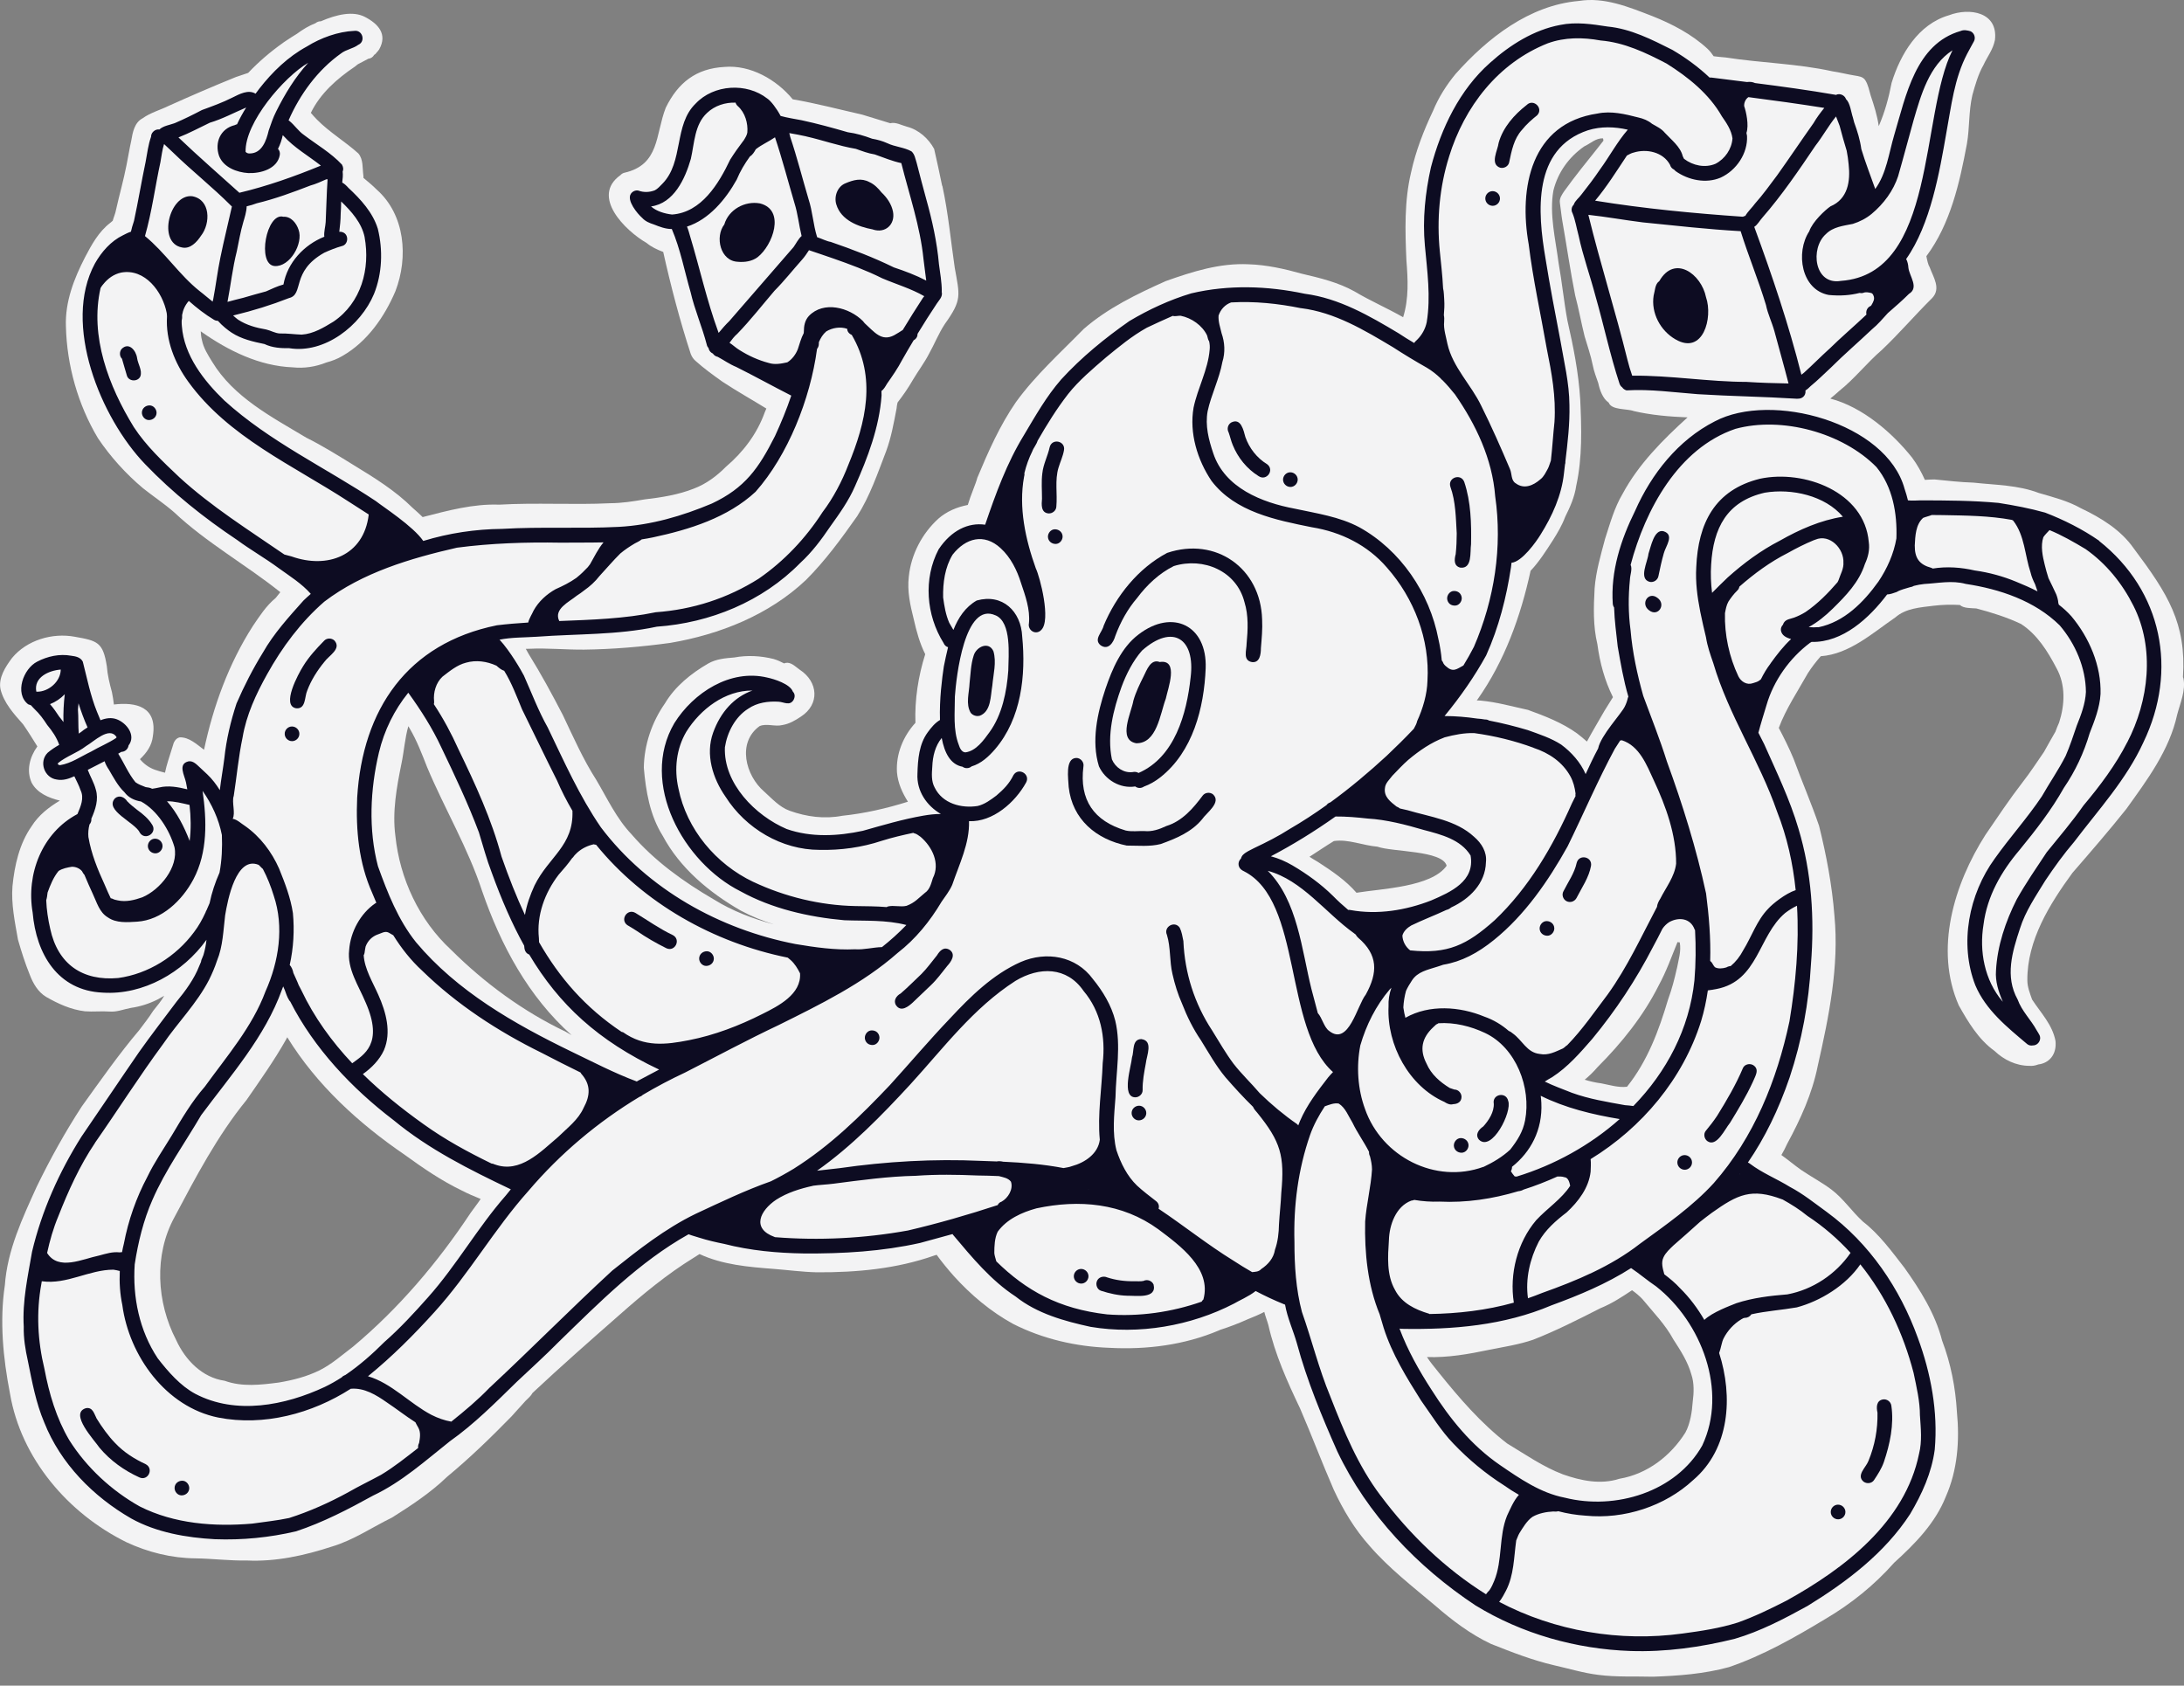 <svg width="206" height="159" viewBox="0 0 206 159" fill="none" xmlns="http://www.w3.org/2000/svg">
<rect x="0" y="0" width="206" height="159" fill="#808080" stroke="none"/>
<g clip-path="url(#clip0_6121_21416)">
<path d="M44.373 114.427C44.684 113.977 45.037 113.552 45.338 113.092C44.733 112.847 44.128 112.594 43.547 112.29C41.645 111.374 39.896 110.178 38.191 108.94C33.849 105.973 29.866 102.343 27.096 97.841C27.052 97.918 27.01 97.99 26.979 98.059C25.862 100.037 24.541 101.897 23.248 103.764C20.51 107.121 18.477 111.004 16.458 114.807C14.501 118.375 14.774 122.856 16.614 126.396C17.474 128.284 19.072 129.94 21.191 130.241C22.837 130.839 24.597 130.628 26.298 130.407C27.636 130.182 28.925 129.854 30.149 129.252C31.325 128.657 32.262 127.81 33.299 127.026C37.604 123.426 41.282 119.091 44.373 114.43V114.427ZM53.376 97.33C53.556 97.433 53.733 97.541 53.912 97.638C49.846 94.014 47.243 89.174 45.48 84.064C44.142 79.974 41.946 76.319 40.29 72.371C39.809 71.147 39.312 69.836 38.644 68.716C38.603 68.644 38.561 68.571 38.516 68.498C38.184 69.646 38.112 70.877 37.863 72.042C37.413 74.265 36.992 76.568 37.292 78.833C37.707 82.885 39.547 86.819 42.544 89.589C45.711 92.735 49.335 95.397 53.373 97.326L53.376 97.33ZM136.451 81.657C136.057 80.202 131.327 80.371 129.924 79.863C128.558 79.752 127.175 79.133 125.816 79.331C125.038 79.804 124.281 80.323 123.514 80.814C123.776 80.993 124.056 81.149 124.33 81.315C125.623 82.155 126.936 83.037 127.946 84.209C130.311 83.818 135.02 83.683 136.451 81.661V81.657ZM159.184 39.37C157.476 39.3 155.775 39.162 154.105 38.775C153.458 38.529 152.013 38.706 151.737 37.98C151.17 37.596 150.896 36.801 150.751 36.133C150.561 35.577 150.343 35.031 150.233 34.45C150.046 33.523 149.735 32.628 149.465 31.725C149.143 30.442 148.915 29.142 148.573 27.86C148.113 25.547 147.774 23.168 147.366 20.862C147.266 20.288 147.218 19.704 147.131 19.126C147.069 18.715 147.332 18.342 147.553 18.017C148.559 16.623 149.641 15.285 150.713 13.944C150.893 13.726 151.069 13.498 151.239 13.27C151.235 13.194 151.221 13.121 151.194 13.048C150.516 13.024 150.018 13.539 149.434 13.805C147.992 14.805 146.938 16.267 146.519 17.979C146.122 20.209 146.73 22.608 147.007 24.793C147.335 26.622 147.508 28.434 147.843 30.238C148.404 32.69 148.895 35.162 149.05 37.679C149.175 40.407 149.261 43.149 148.67 45.838C148.521 46.869 148.096 47.823 147.633 48.75C147.335 49.545 146.913 50.267 146.457 50.983C145.824 51.962 145.178 52.985 144.369 53.839C143.435 58.133 141.921 62.344 139.376 65.957C139.349 65.995 139.321 66.03 139.29 66.064C139.418 66.075 139.535 66.082 139.636 66.082C141.16 66.216 142.63 66.638 144.12 66.96C145.724 67.544 147.353 68.17 148.749 69.176C149.071 69.418 149.379 69.681 149.683 69.947C150.208 68.969 150.786 68.014 151.335 67.05C151.605 66.621 151.871 66.192 152.138 65.76C151.349 64.177 150.903 62.514 150.668 60.761C150.253 59.029 150.312 57.251 150.409 55.485C150.533 53.898 150.983 52.37 151.391 50.838C151.861 49.386 152.269 47.882 153.057 46.565C154.558 43.774 156.86 41.468 159.18 39.366L159.184 39.37ZM158.171 91.345C158.316 90.539 158.596 89.713 158.437 88.887C158.364 88.887 158.295 88.88 158.226 88.863C157.666 90.232 157.175 91.632 156.459 92.939C155.025 95.808 152.954 98.388 150.699 100.642C150.322 101.081 149.911 101.482 149.468 101.849C149.98 101.994 150.499 102.122 151.031 102.187C151.837 102.34 152.632 102.602 153.462 102.509C155.394 100.099 156.47 97.198 157.338 94.273C157.69 93.319 157.95 92.33 158.167 91.338L158.171 91.345ZM159.661 132.219C159.775 131.389 159.806 130.445 159.536 129.657C159.205 128.45 158.513 127.385 157.842 126.351C157.078 124.93 155.927 123.772 154.91 122.531C154.617 122.223 154.288 121.947 153.935 121.701C152.985 122.337 152.024 122.963 150.959 123.395C148.877 124.453 146.772 125.525 144.604 126.372C143.252 126.835 141.831 127.046 140.434 127.326C138.512 127.731 136.558 128.07 134.595 128.004C134.916 128.509 135.317 128.969 135.687 129.439C137.627 131.859 139.687 134.248 142.149 136.15C143.864 137.18 145.534 138.356 147.415 139.068C149.137 139.673 150.969 140.057 152.753 139.483C155.384 139.04 157.593 137.322 158.976 135.116C159.44 134.245 159.595 133.149 159.661 132.222V132.219ZM205.942 63.976C206.184 65.124 205.638 66.32 205.354 67.42C204.621 70.773 202.516 73.581 200.552 76.316C198.916 78.369 197.198 80.35 195.476 82.335C193.319 85.291 191.196 88.693 191.224 92.472C191.224 93.098 191.469 93.7 191.673 94.284C192.506 95.553 193.589 96.656 193.879 98.187C194.014 99.504 193.243 100.289 192.261 100.403C191.974 100.514 191.673 100.562 191.431 100.535C190.159 100.535 189.011 99.968 188.122 99.124C186.622 98.049 185.647 96.417 184.755 94.83C182.435 89.537 184.312 83.389 187.275 78.743C188.42 77.069 189.547 75.375 190.788 73.771C191.504 72.855 192.133 71.876 192.793 70.925C193.153 70.289 193.502 69.643 193.872 69.017C193.979 68.73 194.086 68.44 194.218 68.163C194.761 66.486 194.851 64.605 193.972 63.022C193.146 61.442 192.154 59.844 190.629 58.856C189.277 58.216 187.86 57.773 186.418 57.393C185.948 57.355 185.197 57.393 184.866 57.065C184.036 57.016 183.203 57.037 182.38 57.137C181.132 57.293 179.762 57.372 178.777 58.233C176.623 59.71 174.441 61.701 171.741 61.898C171.295 62.406 170.884 62.932 170.514 63.513C169.57 65.197 168.453 66.856 167.779 68.661C168.28 69.615 168.761 70.576 169.176 71.576C169.95 73.695 170.856 75.773 171.582 77.909C172.27 80.668 172.81 83.545 173.027 86.366C173.484 91.148 172.505 95.898 171.454 100.538C170.936 103.138 169.836 105.558 168.578 107.875C168.412 108.245 168.225 108.601 168.024 108.95C168.668 109.407 169.276 109.925 169.902 110.364C170.839 110.997 171.835 111.526 172.744 112.204C173.878 113.061 174.677 114.278 175.721 115.232C177.273 116.429 178.445 118.06 179.628 119.578C181.125 121.687 182.532 123.914 183.182 126.445C184.005 128.616 184.447 130.877 184.582 133.194C184.845 135.901 184.637 138.663 183.534 141.17C182.535 143.68 180.627 145.623 178.659 147.404C176.803 149.506 174.618 151.266 172.204 152.69C169.297 154.446 166.292 156.154 163.084 157.25C160.757 157.89 158.319 158.073 155.917 158.156C154.198 158.108 152.473 158.205 150.762 157.983C149.341 157.81 147.968 157.385 146.575 157.074C144.531 156.597 142.574 155.833 140.628 155.058C138.699 154.149 136.96 152.832 135.359 151.438C133.236 149.647 131.002 147.922 129.18 145.813C127.777 144.25 126.681 142.418 125.802 140.516C124.682 137.948 123.725 135.396 122.629 132.858C121.418 130.32 120.26 127.748 119.638 124.996C119.524 124.578 119.354 124.17 119.251 123.748C118.767 123.997 118.213 124.232 117.664 124.45C116.824 124.827 115.963 125.159 115.084 125.439C115.043 125.456 115.005 125.477 114.967 125.494C111.713 126.87 108.145 127.323 104.633 127.133C101.5 127.019 98.354 126.3 95.55 124.872C93.448 123.72 91.584 122.147 89.98 120.377C89.406 119.727 88.853 119.06 88.345 118.358C88.272 118.382 88.2 118.403 88.127 118.427C84.569 119.682 80.79 120.031 77.039 120.01C75.677 119.979 74.325 119.793 72.97 119.689C70.598 119.506 68.167 119.305 65.982 118.289C65.799 118.403 65.619 118.517 65.436 118.634C62.936 120.173 60.665 122.05 58.469 123.993C55.696 126.427 52.923 128.865 50.234 131.385C50.088 131.665 49.794 131.918 49.577 132.129C49.117 132.613 48.695 133.128 48.235 133.615C46.299 135.597 44.318 137.522 42.181 139.289C40.629 140.79 38.803 141.993 36.981 143.141C35.1 144.06 33.344 145.27 31.322 145.875C28.728 146.726 26.004 147.324 23.273 147.193C21.655 147.224 20.05 147.016 18.439 146.992C16.195 146.975 13.958 146.418 11.929 145.471C6.425 142.76 1.978 137.571 0.941 131.441C0.291 128.101 -0.048 124.598 0.457 121.238C0.692 117.915 2.117 114.904 3.472 111.917C4.734 109.32 6.141 106.786 7.714 104.366C9.474 101.921 11.196 99.453 13.139 97.16C13.599 96.552 14.045 95.978 14.449 95.345C14.823 94.882 15.196 94.436 15.49 93.928C15.269 94.056 15.047 94.18 14.819 94.298C14.045 94.681 13.208 94.948 12.351 95.069C11.676 95.19 11.023 95.477 10.325 95.414C9.533 95.359 8.769 95.452 8.005 95.39C6.691 95.235 5.481 94.681 4.347 94.028C3.579 93.565 3.112 92.749 2.805 91.936C2.366 90.858 2.016 89.748 1.695 88.627C1.404 86.971 1.045 85.281 1.176 83.597C1.37 81.633 1.826 79.59 2.971 77.951C3.641 76.886 4.599 76.146 5.647 75.517C4.592 75.264 3.517 74.808 2.991 73.84C2.466 72.692 2.794 71.413 3.524 70.407C3.088 69.701 2.649 68.996 2.175 68.315C1.311 67.344 0.371 66.313 0.049 65.017C-0.172 63.941 0.519 62.887 1.138 62.061C2.528 60.377 4.941 59.665 7.054 60.062C9.194 60.439 9.72 60.571 10.076 62.839C10.141 63.672 10.335 64.477 10.556 65.279C10.643 65.667 10.691 66.061 10.743 66.452C12.817 66.206 14.861 66.649 14.422 69.425C14.328 70.324 13.827 71.015 13.201 71.61C13.564 72.046 14.024 72.395 14.588 72.599C14.899 72.703 15.231 72.813 15.563 72.886C15.601 72.699 15.642 72.512 15.694 72.326C15.874 71.662 16.102 71.012 16.299 70.352C16.378 69.999 16.569 69.636 16.953 69.549C17.848 69.532 18.532 70.192 19.245 70.722C20.113 66.621 21.578 62.596 23.84 59.066C24.479 58.119 25.108 57.141 25.997 56.408C26.142 56.231 26.288 56.045 26.44 55.858C23.179 53.248 19.48 51.194 16.424 48.321C15.49 47.505 14.453 46.82 13.485 46.049C11.867 44.687 10.415 43.083 9.236 41.327C7.348 38.16 6.304 34.457 6.217 30.774C6.134 28.461 6.978 26.294 8.018 24.271C8.641 23.078 9.305 21.861 10.39 21.028C10.466 20.966 10.546 20.897 10.632 20.824C10.726 20.478 10.892 20.115 10.937 19.818C11.258 18.38 11.659 16.986 11.939 15.544C12.095 14.791 12.209 14.03 12.378 13.28C12.513 12.488 12.676 11.562 13.457 11.154C14.173 10.635 15.141 10.365 15.895 9.992C18.007 9.041 20.116 8.132 22.249 7.267C22.533 7.181 22.955 7.019 23.407 6.877C24.396 5.833 25.503 4.882 26.685 4.049C26.695 4.038 26.702 4.031 26.716 4.021C26.796 3.966 26.882 3.91 26.969 3.852C26.982 3.845 26.993 3.834 27.007 3.827C27.335 3.606 27.667 3.395 28.002 3.191C28.552 2.783 29.133 2.431 29.769 2.182C29.911 2.061 30.087 2.002 30.26 2.009C31.747 1.362 33.299 1.01 34.423 1.597C35.681 2.251 36.57 3.226 35.764 4.661C35.685 4.778 35.598 4.882 35.502 4.979C35.502 4.979 35.502 4.979 35.502 4.982C35.46 5.044 35.408 5.1 35.343 5.148C35.329 5.155 35.311 5.162 35.297 5.165C35.19 5.373 34.98 5.521 34.737 5.542C34.416 5.725 34.074 5.884 33.749 6.064C33.652 6.137 33.559 6.213 33.462 6.292C31.785 7.423 30.212 8.809 29.32 10.645C29.496 10.863 29.693 11.067 29.887 11.271C31.076 12.481 32.552 13.346 33.8 14.473C34.281 15.043 34.177 15.838 34.271 16.53C34.285 16.613 34.288 16.696 34.278 16.775C34.699 17.135 35.135 17.481 35.526 17.878C38.212 20.25 38.53 24.268 37.296 27.469C36.259 29.9 34.634 32.233 32.31 33.568C31.826 33.858 31.308 34.052 30.775 34.194C29.776 34.595 28.687 34.764 27.619 34.65C24.465 34.529 21.534 33.077 18.999 31.297C18.979 31.279 18.958 31.262 18.934 31.248C18.951 31.532 18.975 31.812 19.044 32.064C19.189 32.818 19.611 33.475 20.009 34.121C22.035 37.475 25.627 39.328 28.887 41.282C30.423 42.046 31.93 42.989 33.365 43.875C35.322 45.067 37.282 46.281 38.921 47.906C39.246 48.183 39.557 48.476 39.865 48.774C42.24 48.162 44.633 47.508 47.091 47.602C50.597 47.398 54.061 47.636 57.56 47.467C58.649 47.46 59.724 47.294 60.796 47.107C62.376 46.921 63.97 46.675 65.45 46.087C66.615 45.645 67.607 44.901 68.478 44.023C70.103 42.64 71.407 40.919 72.129 38.903C72.178 38.782 72.23 38.657 72.285 38.536C70.909 37.689 69.498 36.898 68.15 36.009C67.275 35.387 66.4 34.757 65.602 34.038C65.398 33.865 65.256 33.644 65.156 33.395C64.122 30.228 63.282 27.013 62.556 23.763C61.989 23.552 61.45 23.299 60.99 22.919C58.977 21.758 55.703 18.535 58.518 16.523C58.518 16.523 58.518 16.523 58.521 16.523C58.614 16.416 58.735 16.336 58.881 16.298C62.238 15.541 61.802 12.716 62.794 10.165C63.953 7.793 65.661 6.455 68.34 6.313C70.774 6.102 73.236 7.499 74.771 9.366C76.98 9.746 79.148 10.32 81.333 10.815C82.194 11.088 83.086 11.34 83.968 11.624C84.486 11.489 85.046 11.821 85.548 11.952C86.651 12.236 87.574 13.059 88.11 14.044C88.362 15.181 88.628 16.329 88.856 17.481C88.874 17.515 88.888 17.55 88.898 17.588C89.441 20.108 89.679 22.695 90.053 25.25C90.519 27.891 90.761 28.271 89.116 30.567C88.528 31.462 88.137 32.462 87.615 33.395C87.193 34.215 86.568 35.044 86.115 35.815C85.683 36.569 85.188 37.285 84.659 37.969C84.614 38.173 84.576 38.364 84.569 38.519C84.306 39.881 84.064 41.268 83.58 42.568C82.771 44.67 82.059 46.782 80.853 48.684C79.373 50.786 77.841 52.888 76.019 54.707C72.541 57.998 67.898 59.844 63.227 60.64C60.533 61.01 57.826 61.241 55.105 61.276C53.373 61.293 51.637 61.113 49.909 61.196C49.805 61.196 49.698 61.196 49.594 61.203C49.691 61.366 49.781 61.528 49.864 61.684C51.029 63.561 52.083 65.501 53.096 67.461C54.078 69.529 55.001 71.627 56.239 73.557C57.287 75.327 58.144 77.194 59.562 78.691C61.73 81.204 64.482 83.186 67.331 84.842C69.087 85.934 71.016 86.667 73.001 87.193C71.929 86.854 70.885 86.436 69.872 85.893C66.898 84.185 64.136 81.889 62.501 78.822C61.301 76.91 60.917 74.632 60.727 72.419C60.755 70.258 61.484 68.111 62.722 66.344C63.679 64.733 65.197 63.516 66.795 62.59C67.545 62.157 68.416 62.085 69.263 62.016C70.484 61.788 71.777 61.857 72.977 62.161C73.322 62.265 73.647 62.41 73.958 62.576C74.052 62.534 74.159 62.51 74.283 62.514C74.74 62.552 75.079 62.925 75.438 63.174C77.181 64.311 77.34 66.434 75.542 67.596C75.006 67.956 74.449 68.281 73.806 68.388C73.094 68.571 72.32 68.204 71.645 68.491C69.505 70.034 70.318 73.152 72.071 74.659C72.817 75.327 73.519 76.132 74.484 76.475C76.092 77.049 77.755 77.27 79.442 76.948C81.537 76.731 83.622 76.253 85.638 75.621C85.105 74.774 84.69 73.868 84.604 72.844C84.5 71.116 85.192 69.442 86.346 68.18C86.267 66.009 86.613 63.779 87.269 61.708C86.751 60.671 86.44 59.537 86.187 58.406C85.852 57.089 85.558 55.747 85.721 54.385C85.935 52.3 86.969 50.323 88.511 48.922C89.309 48.224 90.27 47.83 91.284 47.629C91.564 46.682 92.041 45.634 92.186 45.06C93.216 42.595 94.302 40.134 95.83 37.924C97.669 35.383 100.027 33.271 102.209 31.037C104.474 29.063 107.229 27.735 109.954 26.515C112.474 25.619 115.06 24.797 117.767 24.928C119.448 24.976 121.19 25.367 122.794 25.82C124.509 26.218 126.238 26.636 127.787 27.504C129.274 28.392 130.857 29.07 132.347 29.924C132.897 28.154 132.797 26.342 132.655 24.541C132.534 21.782 132.451 18.943 133.101 16.239C133.54 14.238 134.29 12.301 135.169 10.455C135.687 9.197 136.424 8.032 137.291 6.98C140.303 3.589 144.251 0.494 148.915 0.09C151.315 -0.304 153.638 0.667 155.823 1.507C157.714 2.258 159.564 3.219 161.065 4.609C161.286 4.816 161.466 5.055 161.635 5.304C162.015 5.345 162.396 5.4 162.773 5.421C166.116 5.943 169.522 5.995 172.83 6.725C173.542 6.828 174.237 7.015 174.95 7.126C175.309 7.188 175.714 7.226 175.932 7.558C176.212 7.99 176.308 8.54 176.45 9.017C176.768 9.964 177.069 10.905 177.207 11.9C177.774 10.597 178.155 9.214 178.421 7.814C179.261 5.089 180.938 2.285 183.821 1.442C185.785 0.688 188.485 1.144 188.167 3.775C187.988 4.678 187.452 5.335 187.085 6.133C186.591 6.991 186.283 8.09 186.038 8.975C185.678 10.517 185.789 12.059 185.522 13.581C184.831 17.259 183.974 21.114 181.699 24.167C181.782 24.572 181.858 24.969 182.017 25.218C182.359 26.169 183.102 27.203 182.248 28.112C180.63 29.706 179.154 31.445 177.501 33.008C176.07 34.242 174.932 35.722 173.46 36.891C173.193 37.136 172.917 37.368 172.637 37.596C175.683 38.388 178.507 40.843 180.361 43.176C180.845 43.83 181.232 44.535 181.56 45.264C181.923 45.237 182.252 45.227 182.463 45.223C183.69 45.344 184.917 45.486 186.152 45.524C188.216 45.752 190.325 45.745 192.289 46.495C193.654 46.893 195.037 47.239 196.285 47.944C198.163 48.836 200.033 49.977 201.247 51.709C204.476 56.014 206.236 58.797 205.9 63.869C205.918 63.9 205.932 63.938 205.942 63.976Z" fill="#F3F3F4"/>
<path d="M92.396 67.52C93.502 67.119 93.423 65.639 93.599 64.664C93.689 63.596 94.011 62.472 93.7 61.421C93.25 60.446 92.075 61.02 91.839 61.836C91.566 62.673 91.552 63.565 91.452 64.432C91.418 65.345 91.065 66.403 91.559 67.233C91.749 67.475 92.092 67.596 92.393 67.516L92.396 67.52Z" fill="#0D0C22"/>
<path d="M103.809 60.864C104.528 61.369 105.019 60.615 105.199 59.983C105.68 58.683 106.35 57.459 107.256 56.404C108.176 55.177 109.334 54.078 110.717 53.393C113.507 52.532 116.64 53.853 117.383 56.802C117.774 58.057 117.704 59.416 117.583 60.712C117.583 61.331 117.2 62.292 118.085 62.451C118.828 62.545 118.932 61.705 118.932 61.144C119.004 60.242 119.094 59.336 119.046 58.43C118.915 53.593 114.676 50.606 110.088 52.152C107.363 53.597 105.272 56.197 104.1 59.018C103.951 59.665 103.131 60.308 103.809 60.864Z" fill="#0D0C22"/>
<path d="M107.08 74.182C107.325 74.373 107.647 74.366 107.896 74.196C108.456 73.992 108.981 73.688 109.448 73.318C112.511 70.905 113.573 66.773 113.722 63.032C113.87 58.987 110.593 57.39 107.394 59.844C105.77 61.068 104.912 63.087 104.272 64.968C103.501 67.267 102.921 69.909 103.654 72.281C104.241 73.57 105.666 74.41 107.08 74.182ZM105.79 64.778C106.229 63.592 106.866 62.33 107.716 61.366C110.606 58.807 112.767 60.218 112.301 63.907C111.931 67.312 110.817 71.416 107.391 72.91C107.229 72.81 107.025 72.779 106.838 72.827C105.991 72.934 105.202 72.395 104.877 71.624C104.404 69.328 105.009 66.942 105.79 64.778Z" fill="#0D0C22"/>
<path d="M107.152 70.106C109.13 70.161 109.424 67.323 109.963 65.898C110.153 64.958 111.232 62.164 109.389 62.444C108.525 62.116 108.165 63.215 107.861 63.81C107.491 64.55 107.128 65.293 106.903 66.088C106.717 67.202 105.403 69.767 107.149 70.103L107.152 70.106Z" fill="#0D0C22"/>
<path d="M106.305 79.759C107.356 79.759 108.449 79.877 109.479 79.614C110.914 79.099 112.376 78.494 113.376 77.287C113.801 76.658 115.246 75.69 114.409 74.922C114.119 74.698 113.659 74.742 113.438 75.047C112.549 76.243 111.505 77.457 110.015 77.913C109.355 78.224 108.673 78.466 107.93 78.39C107.346 78.373 106.751 78.466 106.177 78.338C103.18 77.446 101.793 75.462 102.191 72.308C102.274 71.894 101.931 71.489 101.513 71.493C100.434 71.527 100.777 73.494 100.801 74.234C101.136 77.29 103.404 79.182 106.309 79.766L106.305 79.759Z" fill="#0D0C22"/>
<path d="M197.999 51.007C196.426 49.915 194.684 49.04 192.9 48.352C191.461 47.947 189.982 47.667 188.505 47.436C186.061 47.211 183.592 47.201 181.138 47.197C180.743 47.215 180.353 47.235 179.962 47.197C179.872 46.834 179.772 46.468 179.644 46.105C177.936 39.864 167.083 36.915 161.741 39.746C158.294 41.503 155.774 44.687 154.229 48.179C152.88 50.904 151.905 53.898 152.123 56.985C152.14 57.117 152.185 57.22 152.247 57.307C152.247 57.307 152.247 57.307 152.247 57.31C152.282 58.538 152.455 59.768 152.586 60.982C152.866 62.569 153.136 64.166 153.592 65.712C153.572 65.75 153.554 65.791 153.54 65.836C153.482 66.113 153.385 66.379 153.26 66.631C152.949 67.306 150.985 69.366 150.74 70.6C150.315 71.389 149.924 72.219 149.561 73.014C149.561 73.014 149.561 73.014 149.561 73.017C149.074 71.904 148.226 70.953 147.255 70.234C146.297 69.615 145.18 69.255 144.109 68.868C142.909 68.512 141.685 68.201 140.451 67.966C140.344 67.897 140.216 67.859 140.063 67.866C139.818 67.824 139.576 67.796 139.33 67.779C138.311 67.63 137.284 67.541 136.253 67.541C137.771 65.698 139.102 63.776 140.181 61.815C141.367 59.181 142.09 56.349 142.522 53.497C142.539 53.358 142.556 53.22 142.57 53.082C143.555 52.999 144.907 51.09 145.308 50.43C146.411 48.673 147.3 46.713 147.518 44.635C147.549 44.359 147.583 44.086 147.614 43.809C147.621 43.781 147.632 43.754 147.639 43.722C147.652 43.66 147.652 43.598 147.649 43.539C147.863 41.766 148.074 39.982 148.033 38.197C148.019 36.116 147.514 34.097 147.168 32.054C146.681 29.509 146.187 26.961 145.779 24.402C145.018 19.974 144.544 14.03 149.779 12.288C151.013 11.904 152.296 11.949 153.537 12.232C152.534 13.387 151.815 14.753 150.913 15.987C150.363 16.8 149.772 17.581 149.163 18.349C148.942 18.663 148.558 18.933 148.441 19.299C148.354 19.386 148.289 19.493 148.258 19.61C148.213 19.79 148.24 19.96 148.323 20.105C148.596 20.786 148.704 21.519 148.897 22.221C149.309 24.164 149.986 26.01 150.491 27.932C151.276 30.667 151.86 33.464 152.749 36.165C152.804 36.337 152.897 36.458 153.012 36.538C153.094 36.662 153.226 36.766 153.416 36.822C155.653 36.69 157.9 37.012 160.141 37.181C163.242 37.375 166.271 37.409 169.393 37.606C169.458 37.617 169.521 37.613 169.583 37.606C169.949 37.617 170.33 37.364 170.299 36.877C170.295 36.863 170.292 36.846 170.288 36.832C170.468 36.728 170.631 36.569 170.783 36.42C171.446 35.878 172.055 35.266 172.684 34.685C173.946 33.426 175.267 32.296 176.574 31.058C177.13 30.602 177.583 30.062 178.064 29.533C178.735 28.945 179.405 28.372 180.059 27.718C181.034 27.127 180.1 26.069 180.004 25.253C179.99 24.99 179.928 24.676 179.793 24.433C182.095 21.17 182.942 16.219 183.585 12.526C184.056 9.985 184.325 7.416 185.553 5.062C185.777 4.674 185.968 4.266 186.196 3.879C186.365 3.54 186.213 3.119 185.878 2.953C185.577 2.863 185.238 2.79 184.941 2.921C180.681 4.132 179.765 9.062 178.662 12.754C178.154 14.476 177.939 16.357 176.878 17.826C176.432 16.575 175.951 15.334 175.564 14.061C175.447 13.197 175.191 12.371 174.894 11.558C174.849 11.396 174.811 11.233 174.766 11.074C174.6 10.594 174.517 9.722 174.119 9.349C174.026 9.079 173.766 8.896 173.466 8.882C173.355 8.882 173.255 8.906 173.165 8.955C173.154 8.955 173.148 8.948 173.141 8.944C170.624 8.509 168.079 8.159 165.534 7.834C165.316 7.727 165.04 7.7 164.784 7.738C163.671 7.596 162.557 7.458 161.448 7.319C161.378 7.309 161.313 7.312 161.254 7.319C160.193 6.313 158.993 5.442 157.741 4.705C155.802 3.731 153.824 2.714 151.629 2.503C150.159 2.275 148.645 2.047 147.168 2.351C144.679 2.814 142.418 4.242 140.554 5.916C137.667 8.464 135.932 12.111 134.967 15.787C134.431 18.2 134.169 20.679 134.397 23.144C134.615 25.557 134.971 27.981 134.57 30.398C134.438 31.03 134.12 31.597 133.664 32.05C133.56 32.137 133.463 32.24 133.384 32.351C132.893 32.061 132.405 31.763 131.932 31.445C129.173 29.793 126.306 28.13 123.063 27.708C119.544 26.961 115.882 26.843 112.366 27.67C110.326 28.278 108.349 29.198 106.52 30.287C104.217 31.898 102.001 33.706 100.099 35.784C98.685 37.409 97.696 39.176 96.579 41.046C94.968 43.671 93.91 46.592 92.921 49.493C91.335 49.261 89.723 50.029 88.537 51.809C87.075 54.589 87.359 58.019 88.997 60.647C89.087 60.868 89.243 60.996 89.423 61.048C89.267 61.666 89.146 62.282 89.025 62.859C88.866 63.91 88.593 65.974 88.662 67.914C88.206 68.173 87.822 68.64 87.511 69.069C86.684 70.192 86.574 71.627 86.536 72.976C86.442 74.604 87.403 76.001 88.745 76.779C88.745 76.779 88.745 76.779 88.748 76.779C88.185 76.775 87.618 76.845 87.079 76.938C85.142 77.277 83.272 77.833 81.384 78.366C79.043 78.871 76.509 79.009 74.196 78.196C71.247 76.934 68.236 73.902 68.374 70.49C68.588 69.083 69.342 67.617 70.573 66.849C71.406 66.272 72.457 66.127 73.449 66.189C73.954 66.223 74.483 66.604 74.846 66.03C75.026 65.688 74.964 65.425 74.781 65.231C74.521 64.519 73.024 64.049 72.381 63.914C68.892 63.074 65.407 65.331 63.603 68.215C60.29 73.871 64.467 81.37 69.843 84.071C72.82 85.716 76.267 86.498 79.635 86.802C81.592 86.878 83.576 86.75 85.492 87.251C84.769 88.002 83.998 88.693 83.189 89.336C82.387 89.347 81.481 89.603 80.641 89.54C78.777 89.627 76.896 89.36 75.04 89.049C67.897 87.67 61.099 83.891 56.677 78.037C54.644 75.074 53.227 71.869 51.661 68.616C50.779 67.046 50.146 65.362 49.417 63.727C49.164 63.24 48.138 61.442 47.118 60.335C48.272 60.107 49.469 60.138 50.641 60.059C54.392 59.779 58.247 59.907 61.953 59.111C66.987 58.755 71.914 56.736 75.472 53.109C76.582 52.096 77.484 50.886 78.324 49.645C79.185 48.442 80.053 47.232 80.644 45.866C81.854 43.149 82.936 40.303 83.151 37.312C83.151 37.171 83.147 37.029 83.141 36.884C83.362 36.728 83.521 36.438 83.663 36.196C84.174 35.47 84.679 34.744 85.091 33.955C85.44 33.336 85.803 32.718 86.176 32.099C86.446 31.953 86.553 31.718 86.546 31.487C87.134 30.522 87.739 29.568 88.358 28.641C88.555 28.337 88.866 28.057 88.845 27.663C88.845 27.614 88.831 27.573 88.821 27.528C88.821 27.507 88.831 27.483 88.831 27.462C88.831 26.612 88.676 25.768 88.565 24.924C88.382 22.84 87.926 20.779 87.359 18.76C87.044 17.602 86.771 16.575 86.463 15.368C86.339 14.995 86.283 14.556 85.976 14.279C85.281 13.888 84.42 13.857 83.694 13.508C83.237 13.301 82.76 13.169 82.266 13.086C81.519 12.806 80.762 12.578 79.967 12.474C78.521 12.053 77.069 11.655 75.6 11.34C74.936 11.212 74.279 11.116 73.629 10.936C73.242 10.203 72.692 9.501 72.374 9.297C70.434 7.772 67.323 7.959 65.618 9.767C63.53 11.776 64.512 15.275 62.475 17.335C62.254 17.553 62.05 17.802 61.77 17.947C61.276 18.145 60.716 18.165 60.218 17.979C59.945 17.913 59.644 18.058 59.499 18.29C59.101 18.916 60.107 20.146 60.574 20.554C60.868 20.879 61.265 21.042 61.677 21.173C62.216 21.387 62.766 21.602 63.357 21.602C63.361 21.602 63.364 21.602 63.367 21.602C64.177 23.497 64.564 25.575 65.138 27.556C65.528 29.243 66.234 30.844 66.666 32.514C66.69 32.638 66.752 32.749 66.835 32.839C66.842 32.877 66.849 32.911 66.863 32.949C66.929 33.136 67.07 33.274 67.24 33.35C67.344 33.506 67.506 33.62 67.696 33.658C68.281 33.969 68.823 34.363 69.442 34.612C71.188 35.483 72.9 36.434 74.635 37.316C74.196 38.616 73.671 39.888 73.1 41.129C71.572 44.151 70.289 46.018 67.14 47.498C64.349 48.673 61.4 49.534 58.365 49.697C54.696 49.884 51.025 49.669 47.356 49.887C44.843 49.911 42.35 50.285 39.947 51.018C39.94 51.018 39.93 51.021 39.923 51.025C38.968 49.628 36.078 47.771 35.452 47.266C30.691 44.099 25.426 41.655 21.166 37.783C19.23 35.919 17.356 33.53 17.152 30.743C17.135 30.577 17.131 30.415 17.135 30.256C17.176 30.097 17.19 29.913 17.176 29.716C17.259 29.232 17.456 28.786 17.809 28.382C18.552 29.042 19.337 29.654 20.195 30.169C20.319 30.238 20.44 30.263 20.554 30.263C20.973 30.743 21.543 31.182 21.858 31.383C22.791 31.988 23.87 32.23 24.942 32.451C25.678 32.8 26.47 32.856 27.276 32.842C30.619 33.388 34.028 30.716 35.273 27.735C36.054 25.806 36.13 23.587 35.636 21.574C35.158 20.029 34.014 18.791 32.856 17.712C32.697 17.532 32.496 17.335 32.278 17.218C32.32 16.876 32.365 16.523 32.32 16.184C32.399 16.001 32.396 15.783 32.254 15.527C31.22 14.417 29.865 13.639 28.665 12.727C28.14 12.364 27.794 11.807 27.296 11.406C27.272 11.385 27.244 11.371 27.217 11.354C28.302 8.886 29.948 6.624 32.151 5.051C32.641 4.664 33.298 4.595 33.789 4.228C34.512 3.917 34.201 2.804 33.419 2.911C31.87 2.98 30.252 3.571 28.942 4.387C27.161 5.355 25.695 6.78 24.454 8.37C24.351 8.505 24.233 8.661 24.105 8.837C23.421 8.415 22.584 8.875 21.927 9.2C21 9.67 20.018 10.023 19.047 10.379C18.207 10.822 17.349 11.243 16.478 11.617C16.063 11.773 15.382 11.873 15.033 12.215C14.977 12.208 14.922 12.205 14.857 12.212C14.535 12.257 14.245 12.557 14.251 12.889C13.978 13.657 13.885 14.466 13.736 15.264C13.346 17.104 13.045 18.96 12.64 20.834C12.502 21.253 12.405 21.585 12.35 21.854C12.087 21.937 11.824 22.079 11.61 22.186C10.459 22.739 9.577 23.756 8.955 24.852C5.853 30.57 9.494 39.418 13.684 43.778C16.291 46.495 19.247 48.85 22.373 50.938C23.642 51.872 25.014 52.65 26.283 53.587C27.331 54.344 28.458 55.042 29.315 56.017C29.084 56.218 28.855 56.422 28.634 56.636C27.248 58.192 25.827 59.741 24.793 61.563C23.849 63.094 23.026 64.702 22.311 66.351C21.761 68.021 21.346 69.764 21.163 71.513C21.038 72.523 20.848 73.525 20.734 74.532C20.399 73.992 20.015 73.484 19.552 73.045C19.323 72.824 19.092 72.609 18.857 72.395C18.559 72.122 18.221 71.741 17.778 71.814C16.748 72.063 17.405 73.131 17.543 73.799C17.588 74.016 17.629 74.234 17.667 74.452C16.796 74.241 15.887 74.068 15.022 74.276C14.829 74.331 14.587 74.355 14.352 74.4C14.352 74.4 14.345 74.4 14.345 74.397C14.158 74.296 13.951 74.269 13.743 74.245C13.404 74.11 13.062 73.996 12.778 73.785C12.108 72.965 11.734 72.025 11.15 71.091C11.25 71.033 11.351 70.977 11.451 70.919C11.451 70.919 11.458 70.919 11.461 70.919C11.803 70.908 12.08 70.645 12.125 70.317C12.851 69.373 11.956 68.204 11.019 67.848C10.504 67.655 9.981 67.738 9.477 67.938C9.359 67.672 9.262 67.388 9.141 67.122C8.526 65.601 8.215 63.983 7.81 62.413C7.599 61.992 7.129 61.902 6.704 61.85C5.611 61.653 4.481 61.902 3.506 62.41C2.199 63.074 1.345 65.411 2.655 66.431C2.745 66.469 2.835 66.5 2.925 66.528C3.029 66.652 3.146 66.766 3.25 66.877C3.727 67.326 4.097 67.831 4.453 68.384C4.927 68.951 5.338 69.549 5.584 70.251V70.258C5.203 70.476 4.837 70.711 4.501 70.998C3.641 71.845 4.173 73.377 5.362 73.532C5.943 73.643 6.486 73.46 7.012 73.221C7.202 73.653 7.451 74.075 7.592 74.518C7.969 75.285 7.606 76.06 7.305 76.786C3.966 78.549 2.455 82.446 3.08 86.079C3.412 89.972 5.442 93.447 9.698 93.63C13.505 93.876 17.263 91.739 19.476 88.645C19.427 89.132 19.33 89.613 19.189 90.08C19.147 90.183 19.109 90.29 19.064 90.391C19.005 90.498 18.971 90.615 18.957 90.733C18.902 90.868 18.846 90.999 18.788 91.131C18.328 92.323 17.481 93.485 16.647 94.491C15.468 96.064 14.251 97.634 13.111 99.245C11.275 101.904 9.511 104.552 7.675 107.225C5.573 110.565 3.931 114.226 3.022 118.074C2.621 120.415 2.099 122.731 2.24 125.134C2.213 126.227 2.392 127.302 2.628 128.367C3.025 130.324 3.385 132.315 4.17 134.162C5.701 138.041 8.796 141.173 12.381 143.234C14.753 144.551 17.588 145.042 20.281 145.187C22.843 145.284 25.436 145.028 27.929 144.441C30.47 143.6 32.849 142.363 35.186 141.073C37.879 139.804 40.113 137.789 42.426 135.953C44.718 134.335 46.734 132.305 48.739 130.345C50.077 129.083 51.426 127.869 52.719 126.555C56.515 122.87 60.301 119.022 64.948 116.422C65.29 116.56 65.684 116.65 65.961 116.747C66.732 116.992 67.516 117.172 68.308 117.331C70.77 117.964 73.311 118.195 75.845 118.233C79.517 118.258 83.206 118.043 86.795 117.238C87.811 116.961 88.828 116.684 89.844 116.404C89.865 116.439 89.889 116.474 89.921 116.508C91.687 118.607 93.475 120.778 95.798 122.296C97.81 123.9 100.39 124.616 102.869 125.155C107.412 125.916 112.325 125.072 116.404 122.956C116.802 122.711 117.791 122.289 118.437 121.777C119.305 122.234 120.197 122.655 121.11 123.022C121.144 123.039 121.179 123.05 121.21 123.06C121.428 124.318 121.981 125.487 122.327 126.714C123.264 130.189 124.678 133.612 126.14 136.907C128.965 142.857 133.702 147.808 139.165 151.425C143.549 154.114 148.652 155.549 153.779 155.729C157.081 155.843 160.424 155.376 163.626 154.581C166.039 153.876 168.304 152.687 170.499 151.476C174.205 149.198 177.774 146.494 180.17 142.809C181.286 140.921 182.199 138.926 182.489 136.734C182.808 133.166 182.13 129.543 180.896 126.196C179.208 121.528 176.332 117.269 172.3 114.316C171.163 113.493 170.067 112.605 168.822 111.951C167.595 111.191 166.226 110.651 165.064 109.77C165.002 109.721 164.936 109.683 164.87 109.659C164.87 109.659 164.867 109.659 164.864 109.659C166.471 107.315 167.754 104.684 168.802 101.631C169.96 98.149 170.61 94.609 170.814 90.941C171.156 86.66 170.883 82.287 169.635 78.162C168.822 75.399 167.571 72.824 166.402 70.192C166.219 69.836 166.036 69.477 165.856 69.117C166.081 68.256 166.354 67.388 166.623 66.503C167.287 64.208 168.802 62.075 170.717 60.64C170.776 60.612 170.824 60.584 170.869 60.55C173.808 60.615 176.301 58.313 177.998 56.072C178.299 56.062 178.607 55.941 178.897 55.841C179.281 55.609 179.724 55.53 180.145 55.391C180.301 55.37 180.425 55.322 180.526 55.26C180.847 55.18 181.176 55.115 181.504 55.084C182.811 55.014 184.114 54.721 185.411 55.077C188.613 55.561 191.918 56.664 194.276 58.987C195.749 60.712 196.734 62.984 196.748 65.273C196.693 66.379 196.292 67.43 195.884 68.447C195.559 69.404 195.24 70.372 194.836 71.302C194.169 72.616 193.322 73.83 192.596 75.109C191.226 77.156 189.574 78.981 188.153 80.983C185.705 84.344 184.785 89.008 186.32 92.942C187.313 95.283 189.314 96.884 191.206 98.481C191.358 98.609 191.558 98.644 191.745 98.609C191.835 98.609 191.921 98.595 192.008 98.557C192.347 98.415 192.533 97.997 192.378 97.651C192.305 97.489 192.198 97.35 192.111 97.195C191.562 96.185 190.701 95.376 190.307 94.277C189.097 92.106 189.798 89.789 190.528 87.583C191.04 85.945 192.025 84.523 192.914 83.064C193.764 81.796 194.646 80.568 195.641 79.406C197.941 76.374 200.572 73.515 202.169 70.023C205.443 63.233 203.957 55.74 197.989 51.021L197.999 51.007ZM159.881 87.732C159.968 89.312 159.954 90.892 159.823 92.472C159.346 97.06 157.185 101.112 154.066 104.324C154.066 104.324 154.066 104.324 154.063 104.328C153.803 104.283 153.537 104.269 153.271 104.245C151.587 103.94 149.876 103.664 148.261 103.076C147.386 102.723 146.536 102.426 145.706 102.018C145.945 101.876 146.18 101.717 146.397 101.607C147.874 100.656 149.039 99.311 150.183 97.997C152.4 95.314 154.325 92.403 155.919 89.309C156.227 88.749 156.517 88.181 156.801 87.611C156.97 87.355 157.195 87.137 157.454 86.971C158.357 86.48 159.453 86.601 159.84 87.67C159.85 87.691 159.864 87.708 159.878 87.728C159.878 87.728 159.878 87.732 159.878 87.736L159.881 87.732ZM153.845 119.609C154.65 120.149 155.394 120.792 156.206 121.338C160.49 124.706 162.983 131.202 160.559 136.35C158.087 140.731 152.372 142.47 147.597 141.27C145.305 140.828 143.355 139.472 141.464 138.179C138.781 136.333 136.769 133.84 135.033 131.105C133.844 129.273 132.768 127.354 132.004 125.318C132.063 125.325 132.122 125.331 132.181 125.342C137.011 125.432 141.844 125.034 146.339 123.126C148.935 122.178 151.521 121.1 153.852 119.609H153.845ZM125.968 77.017C126.977 77.007 127.987 77.097 128.989 77.208C130.763 77.308 132.595 77.788 134.321 78.293C135.932 78.719 137.775 79.178 138.708 80.693C139.14 83.116 136.838 84.143 134.991 84.935C132.602 85.868 129.919 86.308 127.364 85.837C127.295 85.823 127.23 85.82 127.164 85.827C126.666 85.409 126.182 84.969 125.715 84.492C124.588 83.383 123.274 82.435 121.902 81.626C121.262 81.253 120.581 80.956 119.872 80.769C121.912 79.7 123.966 78.435 125.964 77.021L125.968 77.017ZM152.341 70.59C152.5 70.352 152.655 70.099 152.818 69.85C152.873 69.847 152.929 69.836 152.98 69.826C154.64 70.359 155.321 72.16 155.992 73.612C157.133 76.049 158.104 78.739 158.097 81.464C157.949 82.695 157.14 83.701 156.597 84.779C156.448 85.004 156.313 85.281 156.293 85.54C154.816 88.33 153.502 91.217 151.646 93.793C150.436 95.39 149.253 97.122 147.829 98.581C147.784 98.606 147.742 98.633 147.704 98.668C147.614 98.758 147.531 98.823 147.417 98.896C146.712 99.204 146.034 99.577 145.236 99.415C144.005 99.287 143.597 98.115 142.67 97.465C142.56 97.364 142.442 97.292 142.318 97.243C142.318 97.243 142.314 97.243 142.311 97.243C141.643 96.662 140.876 96.196 140.001 95.891C137.685 94.934 134.822 94.723 132.568 95.999H132.561C132.478 95.708 132.426 95.407 132.381 95.114C132.374 95.086 132.371 95.055 132.367 95.024C132.395 94.495 132.478 93.973 132.62 93.461C132.772 93.126 132.965 92.804 133.169 92.496C133.705 91.649 134.66 91.48 135.562 91.186C135.745 91.124 135.946 91.068 136.125 90.999C137.865 90.709 139.379 89.9 140.917 88.659C143.825 86.314 146.041 83.096 147.86 79.832C149.367 76.758 150.709 73.602 152.337 70.587L152.341 70.59ZM139.929 110.06C135.399 111.72 130.324 109.109 128.754 104.611C128.059 102.72 127.924 100.587 128.308 98.609C128.868 96.676 129.774 94.865 131.088 93.319C131.14 93.267 131.192 93.219 131.24 93.171C131.04 93.741 130.943 94.343 130.97 94.92C130.97 94.92 130.97 94.937 130.97 94.944C130.801 98.575 132.9 102.461 136.236 103.937C136.243 103.94 136.25 103.944 136.253 103.947C136.464 104.079 136.692 104.203 136.945 104.175C136.993 104.172 137.042 104.162 137.087 104.148C137.481 104.134 137.837 103.944 137.854 103.477C137.861 103.111 137.557 102.768 137.18 102.772C137.031 102.73 136.89 102.682 136.748 102.627C135.825 102.066 134.985 101.337 134.552 100.32C133.868 98.996 134.113 97.893 135.192 96.887C135.261 96.825 135.358 96.728 135.462 96.635C135.545 96.604 135.614 96.566 135.673 96.517C137.183 96.417 138.722 96.797 140.084 97.44C143.009 98.827 144.444 102.606 143.849 105.683C143.645 106.748 143.134 107.557 142.449 108.435C141.706 109.123 140.841 109.638 139.929 110.07V110.06ZM127.717 88.033C127.769 88.074 127.821 88.112 127.876 88.154C127.924 88.254 127.997 88.354 128.101 88.448C129.989 90.062 129.975 91.729 128.823 93.814C128.014 94.82 127.212 98.709 125.366 97.24C124.882 96.904 124.706 95.999 124.298 95.56C124.298 95.56 124.298 95.56 124.298 95.556C124.087 94.792 123.903 94.025 123.699 93.295C122.776 89.585 122.389 84.935 119.575 82.138C122.825 83.016 125.038 86.124 127.72 88.033H127.717ZM134.839 123.948C134.822 123.938 134.808 123.924 134.787 123.914C133.501 123.534 132.215 122.922 131.576 121.663C130.773 120.249 130.905 118.534 131.005 116.968C131.047 115.537 131.665 113.794 133.111 113.251C133.218 113.244 133.311 113.217 133.394 113.182C133.394 113.182 133.394 113.182 133.398 113.182C134.175 113.313 134.967 113.372 135.762 113.341C138.283 113.466 140.786 113.089 143.196 112.366C143.199 112.366 143.206 112.366 143.21 112.363C143.393 112.345 143.562 112.294 143.701 112.211C143.708 112.211 143.711 112.207 143.718 112.204C144.804 111.858 145.865 111.443 146.902 110.973C147.12 110.973 147.348 110.966 147.552 111.038C147.919 111.056 148.04 111.536 148.102 111.841C148.102 111.841 148.102 111.848 148.102 111.851C147.324 113.071 145.92 113.991 144.9 115.091C143.116 117.189 142.363 120.166 142.788 122.873C140.209 123.596 137.526 123.904 134.839 123.945V123.948ZM143.058 110.98C142.992 110.98 142.926 110.976 142.864 110.959C142.736 110.81 142.612 110.651 142.511 110.482C142.584 110.35 142.622 110.205 142.618 110.06C144.371 108.67 145.505 106.589 145.384 104.037C145.374 103.812 145.353 103.584 145.326 103.36C147.652 104.514 150.218 105.133 152.773 105.555C149.99 108.027 146.612 109.894 143.054 110.98H143.058ZM144.651 70.542C146.104 71.022 147.386 71.876 148.133 73.245C148.399 73.736 148.541 74.293 148.61 74.846C148.593 74.929 148.593 75.016 148.607 75.095C148.489 75.341 148.372 75.572 148.261 75.787C146.47 79.832 144.212 83.725 140.983 86.799C138.349 89.143 136.558 90.014 133.01 89.644C132.582 89.312 132.302 88.807 132.277 88.251C132.385 87.832 132.744 87.507 133.111 87.296C134.196 86.767 135.32 86.349 136.423 85.83C136.592 85.792 136.751 85.706 136.879 85.595C138.604 84.797 140.108 83.338 140.157 81.329C140.267 80.368 139.742 79.534 139.037 78.929C137.336 77.353 134.905 77.062 132.761 76.423C132.523 76.364 132.284 76.312 132.046 76.26C131.949 76.184 131.842 76.118 131.724 76.077C131.157 75.628 130.507 75.157 130.632 74.324C130.67 73.861 131.071 73.522 131.333 73.166C131.824 72.658 132.305 72.136 132.837 71.669C133.875 70.801 134.971 70.04 136.267 69.549C137.159 69.311 138.103 69.124 139.04 69.148C140.955 69.408 142.847 69.868 144.655 70.535L144.651 70.542ZM153.447 14.673C153.658 14.566 153.869 14.438 154.083 14.393C155.318 14.006 156.867 14.341 157.517 15.538C157.582 15.773 157.727 15.918 157.897 15.994C157.945 16.046 157.994 16.094 158.049 16.143C159.245 16.993 160.919 17.346 162.302 16.751C163.778 16.073 164.867 14.469 164.784 12.823C164.77 12.727 164.749 12.63 164.729 12.537C164.981 11.804 164.698 10.528 164.514 10.006C164.494 9.691 164.646 9.338 164.915 9.162C167.308 9.47 169.697 9.802 172.072 10.179C171.699 10.635 171.35 11.105 171.052 11.617C169.898 13.245 168.788 14.908 167.629 16.53C166.948 17.439 166.288 18.362 165.531 19.209C165.313 19.531 164.853 19.946 164.622 20.364C164.545 20.378 164.469 20.402 164.4 20.444C159.736 20.122 155.076 19.68 150.456 18.929C151.573 17.595 152.493 16.115 153.454 14.67L153.447 14.673ZM164.794 36.023C161.171 36.019 157.568 35.401 153.952 35.435C153.779 34.934 153.623 34.429 153.499 33.914C152.368 29.336 150.937 24.845 149.817 20.264C151.528 20.451 153.202 20.758 154.951 20.976C158.021 21.284 161.095 21.633 164.182 21.806C164.908 24.14 165.863 26.425 166.572 28.773C166.744 29.62 167.132 30.398 167.363 31.231C167.795 32.856 168.276 34.515 168.698 36.168C168.66 36.168 168.622 36.168 168.587 36.168C167.318 36.147 166.053 36.106 164.791 36.026L164.794 36.023ZM172.498 32.949C171.706 33.668 170.959 34.432 170.164 35.148C170.084 35.207 169.998 35.276 169.911 35.345C168.722 30.626 167.145 25.969 165.465 21.398C165.773 21.211 165.998 20.779 166.247 20.509C168.086 18.397 169.666 16.07 171.232 13.75C171.927 12.858 172.47 11.859 173.179 10.984C173.296 11.275 173.41 11.569 173.517 11.866C173.725 12.658 173.946 13.442 174.185 14.224C174.268 14.646 174.33 15.074 174.368 15.507C174.548 17.1 174.295 18.77 172.653 19.465C172.176 19.79 170.952 20.914 170.651 21.82C169.341 23.818 169.894 27.334 172.487 27.822C173.566 27.929 174.53 27.853 175.398 27.632C175.502 27.656 175.62 27.659 175.747 27.625C175.986 27.521 176.225 27.58 176.47 27.632C176.595 27.649 176.671 27.767 176.709 27.877C176.864 28.199 176.678 28.51 176.515 28.786C176.491 28.811 176.48 28.852 176.442 28.863C176.124 28.987 175.969 29.35 176.048 29.668C176.031 29.685 176.014 29.703 175.996 29.723C174.842 30.812 173.632 31.839 172.501 32.953L172.498 32.949ZM179.042 16.592C179.547 14.843 180.004 13.079 180.498 11.326C181.186 8.972 181.967 6.161 184.163 4.744C181.093 10.818 182.68 25.841 173.645 26.494C171.128 26.93 170.703 23.421 172.228 22.076C172.906 21.391 173.877 21.301 174.766 21.118C175.412 20.914 176.021 20.603 176.543 20.171C177.673 19.227 178.583 17.999 179.046 16.592H179.042ZM136.672 14.794C138.131 10.058 141.305 5.94 145.993 4.083C147.597 3.502 149.305 3.513 150.965 3.817C153.205 4 155.238 4.972 157.202 5.999C159.228 7.271 161.209 8.854 162.409 10.97C162.848 11.6 163.311 12.277 163.411 13.055C163.342 14.061 162.703 14.988 161.811 15.448C160.836 15.866 159.674 15.624 158.837 14.977C158.792 14.901 158.754 14.818 158.72 14.736C158.502 13.83 157.634 13.183 157.026 12.519C156.707 12.129 156.251 11.928 155.826 11.679C155.449 11.364 155.003 11.185 154.529 11.081C153.292 10.763 151.964 10.438 150.688 10.708C144.413 11.624 143.234 17.702 144.192 23.058C144.6 26.38 145.315 29.571 145.893 32.88C146.356 35.172 146.774 37.395 146.622 39.795C146.494 40.964 146.425 42.212 146.283 43.446C146.183 43.702 146.114 43.996 145.989 44.224C145.796 44.563 145.626 44.96 145.284 45.219C144.631 45.794 143.753 46.174 142.971 45.59C142.504 45.323 142.625 44.67 142.418 44.231C141.567 42.225 140.686 40.227 139.714 38.274C138.753 36.275 137.031 34.65 136.527 32.444C136.412 31.832 136.139 31.017 136.215 30.353C136.229 30.138 136.233 29.917 136.188 29.73C136.229 29.239 136.257 28.748 136.222 28.257C136.198 27.95 136.198 27.531 136.115 27.189C136.056 25.913 135.897 24.676 135.807 23.701C135.51 20.717 135.773 17.66 136.675 14.794H136.672ZM122.718 29.067C125.898 29.461 128.682 31.134 131.385 32.749C132.429 33.426 133.487 34.066 134.57 34.678C135.054 34.961 135.493 35.314 135.897 35.701C135.911 35.719 135.921 35.739 135.932 35.757C135.973 35.801 136.018 35.84 136.067 35.871C136.067 35.871 136.07 35.874 136.074 35.878C136.488 36.292 136.869 36.745 137.239 37.205C139.209 40.04 140.758 43.29 141.028 46.8C141.726 51.581 140.955 56.55 139.023 61.013C138.715 61.615 138.383 62.199 138.031 62.773C137.398 63.112 137.056 63.457 136.381 62.842C136.264 62.742 136.153 62.624 136.105 62.472C136.077 62.406 136.036 62.348 135.991 62.296C135.932 61.611 135.825 60.93 135.669 60.263C134.843 55.938 132.094 51.882 128.215 49.735C126.331 48.732 124.19 48.428 122.13 47.982C119.011 47.401 115.509 46.011 114.434 42.744C114.005 41.475 113.659 40.13 113.908 38.782C114.237 37.243 115.014 35.722 115.298 34.145C115.578 33.246 115.526 32.299 115.225 31.442C115.097 30.889 114.897 30.339 114.938 29.765C115.132 29.188 115.55 28.731 116.121 28.527C118.327 28.399 120.56 28.631 122.707 29.07L122.718 29.067ZM93.91 58.043C95.439 58.71 95.124 61.825 95.103 63.267C94.961 65.217 94.529 67.42 93.336 69.058C92.797 69.802 92.068 70.843 91.058 70.967C90.698 70.953 90.526 70.552 90.432 70.251C89.882 68.83 90.069 67.226 90.066 65.701C90.194 63.879 90.978 56.698 93.907 58.047L93.91 58.043ZM71.05 83.186C67.527 81.509 64.764 78.228 63.993 74.373C63.578 72.554 63.786 70.625 64.744 69.007C66.071 66.894 68.374 65.124 70.96 65.134C70.963 65.134 70.97 65.134 70.974 65.134C69.242 65.746 67.959 67.174 67.264 69.107C66.521 71.164 67.226 73.425 68.436 75.154C70.338 78.148 73.726 80.164 77.301 80.164C79.292 80.209 81.284 79.936 83.178 79.306C84.15 79.002 85.142 78.767 86.138 78.559C86.173 78.577 86.207 78.594 86.245 78.604C86.47 78.646 86.643 78.815 86.833 78.936C87.929 79.877 88.7 81.443 87.988 82.836C87.825 83.344 87.704 83.912 87.231 84.226C86.622 84.724 86.294 85.146 85.509 85.44C84.921 85.582 84.323 85.364 83.735 85.505C83.701 85.523 83.669 85.54 83.638 85.561C82.65 85.478 81.65 85.481 80.658 85.464C77.37 85.398 74.047 84.593 71.057 83.186H71.05ZM32.562 129.698C32.427 129.75 32.313 129.823 32.227 129.923C31.715 130.251 31.186 130.556 30.633 130.822C26.885 132.575 22.248 133.484 18.421 131.472C17.007 130.715 15.852 129.38 14.874 128.118C13.145 125.511 12.498 122.351 12.706 119.26C13.027 117.182 13.532 115.091 14.383 113.165C15.614 110.337 17.429 107.833 18.978 105.182C21.768 101.423 24.99 97.817 26.594 93.35C26.636 93.25 26.671 93.143 26.712 93.043C26.76 93.153 26.809 93.267 26.857 93.378C26.975 93.706 27.085 94.042 27.272 94.343C27.3 94.394 27.338 94.436 27.379 94.477C29.616 98.872 33.188 102.661 37.108 105.648C40.441 108.407 44.3 110.333 48.182 112.183C48.02 112.38 47.858 112.58 47.695 112.781C45.043 115.81 43.059 119.354 40.376 122.365C39.083 123.821 37.738 125.287 36.265 126.576C35.12 127.721 33.9 128.803 32.558 129.709L32.562 129.698ZM35.684 93.838C35.155 92.635 34.387 91.411 34.304 90.1C34.343 90.035 34.374 89.966 34.384 89.886C34.422 89.685 34.432 89.481 34.484 89.284C34.685 88.738 35.103 88.323 35.653 88.133C35.947 88.04 36.289 87.815 36.6 87.943C36.773 88.016 36.929 88.14 37.095 88.219C37.859 89.443 38.754 90.584 39.829 91.57C43.086 94.747 46.983 97.288 51.059 99.294C52.283 99.93 53.514 100.559 54.755 101.164C54.772 101.202 54.793 101.24 54.821 101.275C55.74 102.305 55.682 103.335 55.049 104.494C54.544 105.631 53.514 106.388 52.65 107.239C50.99 108.642 49.057 110.71 46.668 109.835L46.672 109.842C46.565 109.783 46.457 109.752 46.357 109.749C44.13 108.663 41.956 107.488 39.923 106.018C37.928 104.597 35.988 103.041 34.225 101.313C35.037 100.746 35.808 99.957 36.213 99.062C36.939 97.361 36.407 95.449 35.684 93.838ZM60.273 101.887C60.204 101.928 60.131 101.97 60.062 102.011C57.915 101.212 55.879 100.141 53.815 99.152C48.476 96.555 43.111 93.496 39.242 88.88C37.558 86.778 36.555 84.219 35.649 81.706C34.74 78.234 34.916 74.476 35.739 70.991C36.241 68.879 37.202 66.96 38.505 65.345C38.512 65.352 38.523 65.359 38.529 65.366C39.705 66.998 40.777 68.671 41.634 70.514C42.893 73.145 44.148 75.78 45.171 78.511C45.562 79.783 45.901 81.066 46.381 82.307C47.308 84.866 48.3 87.148 49.441 89.201C49.458 89.578 49.552 89.91 49.918 90.038C52.712 94.737 56.415 98.177 62.171 100.887C61.538 101.219 60.909 101.551 60.277 101.89L60.273 101.887ZM74.303 90.329C74.386 90.405 74.476 90.481 74.57 90.553C74.96 90.892 75.23 91.349 75.462 91.808C75.6 93.779 73.429 94.889 71.897 95.65C69.715 96.752 67.409 97.638 65.006 98.111C62.749 98.557 60.767 98.772 58.766 97.364C58.721 97.347 58.672 97.337 58.627 97.33C55.194 95.034 52.77 92.23 50.845 88.873C50.841 88.742 50.834 88.614 50.831 88.499C50.599 86.339 51.384 84.212 52.691 82.508C53.158 81.986 53.59 81.474 53.967 80.942C54.015 80.904 54.064 80.859 54.098 80.803C54.198 80.655 54.337 80.534 54.465 80.406C54.897 80.022 55.436 79.763 56 79.638C56.079 79.666 56.152 79.676 56.224 79.68C60.695 85.191 67.302 88.918 74.303 90.329ZM52.522 73.581C52.954 74.583 53.448 75.552 53.994 76.478C54.122 79.787 51.751 80.81 50.419 83.521C50.011 84.406 49.676 85.343 49.514 86.304C48.712 84.596 47.989 82.76 47.304 80.796C46.364 77.266 44.825 73.947 43.238 70.666C42.578 69.193 41.817 67.776 40.922 66.421C40.946 66.341 40.956 66.251 40.946 66.151C40.853 65.325 41.119 64.398 41.738 63.824C42.409 63.309 43.111 62.724 43.944 62.51C44.908 62.233 45.925 62.379 46.827 62.79C47.045 62.987 47.301 63.195 47.557 63.274C48.259 64.405 48.725 65.67 49.237 66.901C50.34 69.128 51.384 71.33 52.518 73.577L52.522 73.581ZM85.153 31.124C84.883 31.293 84.617 31.473 84.333 31.625C83.134 32.247 82.47 31.31 81.557 30.488C81.509 30.418 81.453 30.349 81.391 30.284C80.112 28.997 77.685 28.351 76.295 29.803C75.908 30.228 75.825 30.743 75.821 31.276C75.818 31.321 75.814 31.366 75.811 31.414C75.811 31.421 75.804 31.428 75.804 31.435C75.552 31.909 75.424 32.431 75.251 32.939C75.057 33.43 74.715 33.897 74.262 34.176C73.691 34.304 73.066 34.422 72.495 34.232C71.527 33.976 70.611 33.561 69.76 33.025C69.425 32.828 69.138 32.541 68.809 32.334C69.034 32.029 69.259 31.725 69.539 31.49C70.78 30.211 71.89 28.786 73.048 27.431C73.975 26.498 74.767 25.485 75.659 24.485C75.904 24.212 76.105 23.905 76.305 23.6C77.076 23.866 77.854 24.116 78.622 24.389C80.181 24.935 81.726 25.509 83.21 26.249C84.537 26.816 85.927 27.217 87.179 27.939C87.141 27.991 87.103 28.043 87.058 28.088C86.404 29.087 85.768 30.104 85.149 31.127L85.153 31.124ZM76.029 12.865C77.605 13.221 79.133 13.771 80.727 14.04C81.311 14.248 81.892 14.473 82.508 14.566C83.338 14.857 84.15 15.202 85.014 15.386C85.765 18.39 86.795 21.346 87.106 24.437C87.179 25.101 87.286 25.785 87.365 26.466C86.394 25.962 85.36 25.571 84.316 25.225C82.387 24.278 80.382 23.517 78.349 22.816C77.999 22.767 77.526 22.522 77.073 22.373C77.073 22.363 77.073 22.356 77.066 22.345C76.699 21.18 76.647 19.946 76.264 18.788C75.683 16.824 75.181 14.839 74.531 12.9C74.511 12.792 74.483 12.675 74.448 12.554C74.981 12.654 75.524 12.741 76.029 12.861V12.865ZM61.404 19.472C63.561 19.182 64.626 16.858 65.162 14.984C65.504 13.505 65.501 11.752 66.694 10.649C67.413 9.964 68.408 9.646 69.38 9.681C69.415 9.802 69.484 9.919 69.605 10.023C70.279 10.625 70.566 11.624 70.49 12.505C70.452 12.754 70.289 13.014 70.127 13.273C70.116 13.283 70.106 13.29 70.099 13.301C69.663 13.868 69.249 14.459 68.868 15.064C67.793 17.328 66.158 20.043 63.388 20.236C62.704 20.157 61.929 19.935 61.407 19.472H61.404ZM65.089 22.273C65.017 22.024 64.93 21.685 64.799 21.374C66.87 20.71 68.453 18.805 69.491 16.938C69.809 16.163 70.241 15.441 70.732 14.763C70.957 14.628 71.136 14.366 71.288 14.079C71.845 13.639 72.516 13.356 73.1 12.951C73.785 14.998 74.328 17.097 74.939 19.168C75.258 20.177 75.354 21.235 75.61 22.262C75.302 22.522 75.067 23.006 74.85 23.306C72.827 25.626 70.822 27.96 68.796 30.28C68.439 30.626 68.104 31.01 67.783 31.4C67.772 31.366 67.758 31.334 67.748 31.303C66.666 28.347 65.999 25.284 65.089 22.273ZM71.275 46.378C74.303 42.958 76.43 37.655 77.066 32.908C77.163 32.79 77.228 32.642 77.232 32.469C77.239 32.403 77.239 32.337 77.239 32.272C77.401 31.891 77.609 31.538 77.934 31.262C78.508 30.913 79.258 30.792 79.904 31.013C79.918 31.241 80.043 31.462 80.34 31.59C82.688 35.608 81.681 39.829 80.008 43.868C79.431 45.372 78.591 46.986 77.584 48.307C76.001 50.765 73.968 52.923 71.558 54.586C68.619 56.442 65.335 57.5 61.857 57.749C58.907 58.361 55.823 58.458 52.75 58.579C52.197 57.441 53.673 56.788 54.395 56.193C54.648 56.034 54.88 55.861 55.111 55.682C55.651 55.305 56.138 54.859 56.546 54.333C57.203 53.628 57.822 52.885 58.506 52.211C58.939 51.847 59.388 51.55 59.876 51.26C60.09 51.156 60.335 51.032 60.532 50.876C60.885 50.824 61.234 50.762 61.584 50.689C65.041 49.949 68.633 48.833 71.275 46.381V46.378ZM34.391 22.369C34.934 25.364 34.069 28.558 31.462 30.332C30.543 30.892 29.561 31.494 28.454 31.563C27.767 31.542 27.089 31.435 26.397 31.456C25.941 31.431 25.543 31.179 25.104 31.079C24.171 30.923 23.251 30.671 22.452 30.149C22.29 30.028 22.138 29.896 21.986 29.758C22.02 29.748 22.055 29.741 22.089 29.734C23.853 29.308 25.571 28.779 27.258 28.116C28.707 27.773 27.417 25.619 30.581 23.839C31.12 23.593 31.677 23.369 32.247 23.21C32.832 23.085 32.928 22.214 32.41 21.944C32.275 21.875 32.137 21.854 32.002 21.861C32.068 21.305 32.133 20.748 32.133 20.188C32.164 19.794 32.171 19.396 32.178 19.002C33.15 19.942 34.111 21.014 34.394 22.369H34.391ZM30.899 16.907C30.805 18.252 30.785 19.59 30.719 20.948C30.702 21.339 30.529 21.899 30.591 22.328C28.676 23.092 27.106 24.772 26.736 26.836C26.145 26.995 25.664 27.238 25.094 27.486C24.375 27.683 23.656 27.877 22.943 28.091C22.445 28.209 21.951 28.344 21.457 28.475C21.764 26.888 21.937 25.274 22.335 23.704C22.532 22.77 22.684 21.834 22.957 20.917C23.068 20.547 23.258 19.956 23.265 19.462C23.59 19.389 23.904 19.292 24.219 19.175C25.955 18.756 27.618 18.141 29.281 17.498C29.799 17.36 30.284 17.128 30.774 16.914C30.816 16.914 30.857 16.914 30.899 16.91V16.907ZM29.07 5.923C27.832 7.288 26.874 8.861 26.055 10.504C25.761 11.081 25.554 11.696 25.346 12.305C25.122 13.252 24.717 14.466 23.559 14.476C23.414 14.486 23.258 14.435 23.165 14.321C23.092 11.565 26.774 7.274 29.07 5.923ZM19.78 11.579C20.976 11.223 22.079 10.628 23.22 10.141C22.912 10.635 22.611 11.174 22.359 11.721C22.29 11.738 22.221 11.759 22.152 11.8C20.796 12.125 20.222 13.435 20.665 14.715C21.087 15.79 22.338 16.257 23.417 16.326C24.589 16.371 26.173 15.935 26.394 14.604C26.425 14.366 26.349 14.175 26.221 14.044C26.425 13.639 26.577 13.197 26.671 12.748C26.691 12.768 26.709 12.786 26.729 12.806C27.742 13.933 29.08 14.687 30.266 15.621C27.77 16.647 25.211 17.557 22.58 18.183C20.662 16.45 18.701 14.749 16.831 12.962C17.844 12.568 18.805 12.046 19.783 11.579H19.78ZM15.143 15.226C15.244 14.68 15.303 14.12 15.475 13.588C15.762 13.857 16.042 14.13 16.333 14.397C18.103 16.118 20.049 17.654 21.789 19.399C21.816 19.427 21.847 19.455 21.875 19.476C21.515 21.108 21.125 22.629 20.786 24.295C20.516 25.595 20.361 26.919 20.112 28.223C20.094 28.296 20.077 28.372 20.056 28.451C19.638 28.13 19.247 27.773 18.826 27.455C16.91 25.931 15.569 23.815 13.674 22.269C14.334 19.96 14.625 17.609 15.147 15.226H15.143ZM16.907 45.005C15.361 43.543 13.792 42.073 12.62 40.282C10.255 36.431 8.45 31.722 9.484 27.172C9.515 27.13 9.546 27.085 9.567 27.034C9.615 26.954 9.688 26.878 9.746 26.802C10.182 26.259 10.742 25.858 11.434 25.709C13.674 25.301 15.334 27.521 15.721 29.506C15.742 29.62 15.748 29.741 15.752 29.862C15.614 32.081 16.478 34.256 17.778 36.033C21.547 41.226 27.618 43.882 32.852 47.291C33.482 47.695 34.128 48.103 34.768 48.521C34.768 48.535 34.768 48.549 34.775 48.566C34.308 52.418 30.885 53.694 27.493 52.484C27.248 52.421 27.078 52.37 26.826 52.307C23.441 49.98 19.949 47.792 16.91 45.009L16.907 45.005ZM22.044 75.102C22.328 73.263 22.494 71.396 22.878 69.574C23.234 67.44 24.146 65.477 25.194 63.599C26.608 61.051 28.389 58.662 30.595 56.747C34.215 53.998 38.706 52.667 43.097 51.661C46.288 51.239 49.628 51.128 52.857 51.187C54.212 51.173 55.571 51.191 56.926 51.159C56.408 51.775 56.055 52.529 55.651 53.227C55.585 53.324 55.512 53.41 55.44 53.5C55.132 53.828 54.81 54.143 54.458 54.43C54.427 54.458 54.395 54.482 54.361 54.51C53.759 54.938 53.085 55.274 52.404 55.575C51.557 56.048 50.8 56.736 50.33 57.59C50.191 57.912 49.911 58.334 49.821 58.721C48.829 58.783 47.844 58.862 46.869 58.98C38.422 60.695 34.19 66.898 33.689 75.247C33.554 78.307 33.845 81.405 35.107 84.223C35.231 84.534 35.362 84.845 35.497 85.153C35.466 85.17 35.432 85.187 35.4 85.205C33.99 86.169 33.056 87.901 32.935 89.599C32.721 91.397 33.827 92.966 34.488 94.557C36.213 98.478 34.294 99.491 33.222 100.293C31.297 98.246 29.637 95.968 28.423 93.402C28.344 93.236 28.261 93.077 28.171 92.918C28.026 92.531 27.836 92.161 27.673 91.777C27.618 91.49 27.5 91.207 27.327 91.02C27.687 89.416 27.78 87.742 27.628 86.128C27.41 84.672 26.874 83.289 26.325 81.93C25.63 80.354 24.541 78.912 23.123 77.916C22.757 77.688 22.383 77.304 21.948 77.232C22.228 76.689 21.854 75.697 22.038 75.099L22.044 75.102ZM8.339 78.971C8.305 78.566 8.336 78.158 8.443 77.764C8.571 77.626 8.64 77.415 8.616 77.225C8.996 76.361 9.325 75.406 9.034 74.466C8.865 73.819 8.509 73.235 8.277 72.616C8.806 72.343 9.338 72.077 9.867 71.804C9.95 72.087 10.123 72.378 10.272 72.599C10.69 73.311 11.119 74.141 11.738 74.725C12.115 75.24 12.685 75.503 13.301 75.6C14.843 76.44 15.991 78.3 16.457 79.911C16.855 81.796 15.088 83.939 13.422 84.638C12.689 84.897 11.893 85.104 11.095 84.925C10.953 84.89 10.794 84.869 10.666 84.8C10.597 84.759 10.521 84.738 10.445 84.728C10.275 84.399 10.102 83.967 9.854 83.407C9.204 81.996 8.605 80.52 8.346 78.985L8.339 78.971ZM17.878 75.928C18.006 77.059 18.03 78.196 17.889 79.323C17.37 77.982 16.703 76.665 15.752 75.579C16.457 75.572 17.194 75.769 17.875 75.925L17.878 75.928ZM8.26 68.612C8.139 68.692 8.021 68.772 7.907 68.844C7.755 68.969 7.596 69.086 7.43 69.197C7.364 68.447 7.413 67.675 7.35 66.918C7.364 66.725 7.385 66.531 7.406 66.338C7.651 67.112 7.928 67.873 8.26 68.612ZM5.729 63.16C5.718 64.28 4.588 65.259 3.492 65.245C3.471 65.245 3.447 65.242 3.426 65.238C3.163 63.883 4.605 63.243 5.729 63.157V63.16ZM4.719 66.417C5.238 66.216 5.718 65.888 6.109 65.484C6.005 66.358 5.964 67.236 5.985 68.111C5.829 67.897 5.687 67.717 5.587 67.599C5.317 67.192 5.041 66.784 4.716 66.417H4.719ZM5.66 72.177C5.587 72.174 5.521 72.136 5.459 72.097C5.459 72.087 5.459 72.077 5.459 72.066C5.459 72.039 5.466 72.008 5.47 71.98C6.265 71.326 7.288 71.019 8.125 70.369C8.847 69.961 10.327 68.464 10.995 69.532C10.984 69.556 10.974 69.581 10.963 69.605C10.206 70.109 9.363 70.441 8.581 70.901C7.648 71.344 6.704 72.011 5.663 72.174L5.66 72.177ZM11.154 92.251C7.789 92.555 5.456 90.954 4.737 87.611C4.529 86.709 4.394 85.799 4.36 84.911C4.432 84.693 4.46 84.434 4.488 84.188C4.747 83.479 5.041 82.74 5.528 82.152C5.902 81.913 6.341 81.83 6.77 81.758C7.126 81.747 7.506 81.899 7.738 82.179C7.796 82.304 7.872 82.425 7.966 82.525C8.218 83.141 8.491 83.742 8.764 84.34C9.141 85.129 9.37 86.052 10.168 86.529C10.963 87.089 12.008 86.992 12.931 86.937C15.271 86.788 17.187 84.925 18.241 82.944C19.597 80.392 19.51 77.38 19.106 74.597C19.977 75.825 20.641 77.28 20.928 78.76C20.976 79.915 20.928 81.135 20.706 82.311C20.295 83.237 19.973 84.202 19.769 85.191C19.676 85.412 19.579 85.633 19.483 85.851C19.441 85.913 19.41 85.983 19.389 86.059C19.085 86.716 18.739 87.352 18.3 87.922C16.613 90.211 13.982 91.864 11.154 92.251ZM8.958 107.799C11.116 104.711 13.135 101.524 15.375 98.488C16.765 96.452 18.57 94.654 19.718 92.42C20.008 91.836 20.267 91.231 20.471 90.612C21.024 89.274 21.062 87.767 21.235 86.342C21.471 84.9 22.273 80.7 24.402 81.581C24.541 81.699 24.648 81.851 24.793 81.962C25.218 82.764 25.554 83.621 25.82 84.486C26.812 87.424 26.304 90.698 25.042 93.513C23.797 96.863 21.398 99.622 19.32 102.499C18.099 103.895 17.156 105.496 16.212 107.087C15.424 108.387 14.559 109.628 13.899 111.004C12.848 112.978 12.104 115.104 11.686 117.3C11.617 117.566 11.562 117.839 11.51 118.112C11.437 118.112 11.361 118.116 11.292 118.13C10.604 118.054 10.013 118.254 9.342 118.43C7.796 118.745 5.511 119.9 4.443 118.185C4.699 117.02 5.02 115.872 5.504 114.717C6.438 112.342 7.516 109.949 8.965 107.802L8.958 107.799ZM32.856 140.755C31.068 141.73 29.232 142.56 27.272 143.186C26.124 143.431 24.952 143.545 23.794 143.715C20.215 144.022 16.447 143.739 13.19 142.1C10.535 140.617 8.159 138.421 6.528 135.832C5.314 133.768 4.633 131.458 4.19 129.114C3.551 126.476 3.409 123.789 3.9 121.103C3.914 121.02 3.928 120.937 3.941 120.854C3.955 120.854 3.969 120.858 3.983 120.858C6.306 121.176 8.405 119.765 10.694 119.762C10.887 119.782 11.095 119.841 11.299 119.886C11.247 120.968 11.319 122.061 11.537 123.091C12.18 127.904 15.662 132.723 20.592 133.712C24.886 134.549 29.43 133.342 33.084 130.995C34.36 130.881 35.497 131.586 36.507 132.295C37.399 132.889 38.267 133.574 39.183 134.158C39.255 134.328 39.363 134.49 39.449 134.649C39.708 135.109 39.618 135.624 39.529 136.115C39.446 136.26 39.421 136.423 39.439 136.582C38.301 137.464 37.174 138.376 35.936 139.116C34.913 139.673 33.862 140.174 32.852 140.755H32.856ZM46.215 130.856C45.085 132.035 43.84 133.08 42.568 134.096C41.911 133.982 41.288 133.757 40.694 133.456C38.65 132.388 36.932 130.462 34.709 129.816C36.974 127.976 39.045 125.902 40.998 123.738C44.241 120.166 46.623 115.934 49.839 112.338C52.84 108.808 56.39 105.828 60.335 103.449C60.453 103.418 60.55 103.356 60.629 103.273C61.919 102.509 63.25 101.804 64.616 101.168C67.558 99.667 70.462 98.097 73.449 96.687C77.335 94.757 81.381 92.783 84.662 89.889C86.37 88.565 87.715 86.902 88.814 85.052C89.129 84.6 89.592 83.995 89.817 83.459C90.477 81.519 91.463 79.545 91.4 77.457C93.648 77.553 95.757 75.679 96.784 73.812C97.216 73.014 96.054 72.343 95.591 73.114C95.203 73.913 94.664 74.459 93.98 75.043C93.444 75.444 92.877 75.87 92.213 76.025C90.66 76.267 88.901 75.793 88.164 74.293C87.829 73.681 87.888 72.979 87.936 72.312C87.974 71.334 88.209 70.359 88.825 69.608C89.084 71.019 89.658 72.122 90.788 72.322C91.03 72.512 91.414 72.495 91.639 72.291C92.545 72.025 93.264 71.358 93.865 70.659C96.331 67.772 96.777 63.703 96.417 60.045C96.31 57.649 94.55 55.965 92.126 56.643C91.048 57.258 90.38 58.275 89.927 59.419C89.796 59.191 89.658 58.97 89.533 58.742C89.205 57.995 89.07 57.165 88.959 56.359C88.928 54.976 89.125 53.51 89.855 52.314C91.089 50.745 92.825 50.271 94.384 51.709C95.328 52.57 95.933 53.787 96.306 54.997C96.718 56.221 97.174 57.473 97.053 58.783C96.949 59.208 97.281 59.654 97.727 59.647C97.931 59.637 98.087 59.557 98.204 59.43C99.166 58.538 98.084 54.399 97.7 53.611C96.725 50.883 96.064 47.871 96.59 44.981C96.631 44.85 96.642 44.729 96.624 44.621C96.797 43.913 97.043 43.218 97.378 42.547C97.465 42.274 97.772 41.918 97.869 41.572C98.74 40.061 99.639 38.595 100.753 37.16C101.735 35.912 103.097 34.764 104.321 33.71C105.576 32.686 106.724 31.722 108.165 30.913C108.978 30.526 109.794 30.156 110.617 29.793C110.855 29.869 111.101 29.772 111.356 29.782C112.394 29.99 113.403 30.692 113.856 31.642C113.884 31.753 113.915 31.867 113.946 31.981C113.97 32.064 114.008 32.133 114.05 32.195C114.105 32.448 114.129 32.714 114.098 32.987C113.939 34.896 112.968 36.597 112.58 38.45C112.166 40.843 112.937 43.38 114.275 45.365C116.515 48.3 120.332 49.047 123.748 49.735C126.472 50.174 128.989 51.415 130.811 53.528C133.38 56.435 134.877 60.315 134.642 64.211C134.611 65.473 134.207 66.849 133.671 68.011C133.629 68.243 133.491 68.491 133.353 68.744C132.53 69.615 131.672 70.459 130.804 71.282C129.11 72.844 127.344 74.328 125.484 75.683C125.484 75.683 125.484 75.683 125.48 75.683C125.328 75.735 125.203 75.814 125.12 75.942C123.997 76.744 122.842 77.501 121.642 78.196C120.577 78.881 119.454 79.445 118.309 79.987C117.943 80.184 117.531 80.344 117.234 80.641C117.141 80.741 117.082 80.859 117.054 80.98C116.719 81.287 116.688 81.892 117.327 82.179C122.866 84.976 121.061 96.974 125.732 101.123C125.573 101.285 125.421 101.451 125.276 101.624C124.277 102.917 123.267 104.224 122.621 105.735C122.565 105.873 122.51 106.011 122.455 106.153C122.424 106.115 122.389 106.074 122.351 106.036C121.103 105.175 119.924 104.189 118.818 103.111C118.015 102.167 117.103 101.309 116.342 100.327C115.599 99.332 114.987 98.253 114.333 97.202C112.667 94.671 111.751 91.794 111.619 88.759C111.533 88.337 111.467 87.894 111.277 87.511C110.807 86.802 109.718 87.424 110.067 88.181C110.433 89.371 110.302 90.671 110.592 91.884C110.807 92.842 111.097 93.782 111.498 94.681C111.968 95.891 112.542 97.053 113.275 98.125C114.008 99.307 114.689 100.531 115.578 101.603C116.418 102.568 117.279 103.515 118.195 104.407C118.199 104.421 118.202 104.431 118.209 104.445C118.302 104.649 118.451 104.798 118.593 104.967C120.795 107.685 121.182 109.03 120.854 112.501C120.813 113.507 120.692 114.486 120.636 115.495C120.622 116.273 120.532 117.12 120.259 117.877C120.135 118.669 119.616 119.271 118.963 119.703C118.735 119.962 118.42 119.962 118.105 119.993C117.507 119.651 116.916 119.288 116.335 118.908C113.912 117.414 111.654 115.602 109.279 114.015C109.351 113.784 109.306 113.514 109.061 113.31C108.449 112.829 107.816 112.359 107.246 111.83C106.305 110.924 105.717 109.721 105.306 108.497C104.895 106.862 105.092 105.154 105.216 103.491C105.258 101.091 105.762 98.647 105.195 96.279C104.825 94.816 104.023 93.499 103.079 92.341C101.486 90.166 98.689 89.703 96.286 90.737C93.658 91.902 91.539 93.987 89.606 96.064C87.652 98.108 85.834 100.265 83.932 102.357C81.166 105.275 78.304 108.082 74.856 110.247C74.151 110.672 73.442 111.066 72.713 111.426C70.279 112.283 67.928 113.417 65.597 114.503C62.738 115.893 60.228 117.874 57.753 119.845C53.849 123.444 50.119 127.223 46.233 130.846L46.215 130.856ZM94.011 109.552C94.011 109.552 93.997 109.552 93.993 109.552C93.506 109.534 93.018 109.514 92.538 109.5C88.074 109.296 83.6 109.552 79.178 110.188C78.473 110.274 77.771 110.344 77.066 110.427C80.316 108.134 83.158 105.22 85.858 102.291C89.001 98.851 91.798 95.079 95.784 92.52C98.025 91.172 100.621 91.162 102.205 93.471C103.823 95.387 104.293 97.831 104.009 100.282C103.93 102.678 103.508 105.112 103.736 107.508C103.57 108.833 102.329 109.666 101.102 109.998C100.846 110.098 100.58 110.122 100.317 110.178C98.45 109.821 96.538 109.666 94.636 109.579C94.636 109.579 94.629 109.579 94.626 109.579C94.408 109.528 94.194 109.514 94.014 109.552H94.011ZM102.678 112.183C102.685 112.183 102.696 112.19 102.706 112.193C102.706 112.193 102.709 112.193 102.713 112.193C102.689 112.193 102.661 112.193 102.637 112.19C102.651 112.19 102.665 112.186 102.678 112.183ZM85.626 116.069C81.505 116.812 77.27 117.03 73.093 116.695C73.083 116.688 73.073 116.681 73.062 116.678C70.856 115.882 71.689 114.185 73.214 113.161C74.255 112.494 75.469 112.117 76.668 111.854C76.682 111.854 76.692 111.844 76.703 111.841C76.706 111.841 76.713 111.841 76.717 111.841C77.287 111.761 77.951 111.737 78.604 111.654C81.197 111.319 83.773 110.959 86.391 110.907C88.33 110.765 90.277 110.796 92.22 110.879C92.883 110.886 93.547 110.904 94.208 110.935C94.623 111.042 95.1 111.115 95.356 111.464C95.594 112.166 95.086 113.013 94.467 113.348C94.291 113.4 94.173 113.524 94.104 113.67C91.31 114.586 88.482 115.402 85.62 116.072L85.626 116.069ZM104.428 123.98C99.861 123.461 96.784 121.729 93.976 118.98C93.907 118.714 93.803 118.434 93.786 118.195C93.789 117.521 93.81 116.799 94.104 116.183C94.961 114.997 96.379 114.354 97.762 113.977C101.786 113.12 105.838 113.469 109.251 115.948C111.287 117.476 114.313 119.665 113.507 122.572C113.434 122.631 113.383 122.704 113.341 122.78C110.492 123.776 107.45 124.208 104.428 123.98ZM130.234 141.094C128.097 138.269 126.756 134.998 125.473 131.71C124.394 129.117 123.734 126.393 122.801 123.751C122.234 121.611 122.092 119.36 122.095 117.148C121.998 113.728 122.444 110.295 123.568 107.059C123.9 106.122 124.391 105.213 124.961 104.352C125.376 104.21 125.819 104.013 126.272 104.093C126.908 104.487 127.185 105.282 127.568 105.894C128.025 106.852 128.651 107.702 129.131 108.646C129.121 108.784 129.145 108.929 129.218 109.061C129.321 109.465 129.408 109.88 129.411 110.299C129.314 111.958 128.886 113.549 128.765 115.215C128.699 118.168 129.003 121.231 130.134 123.976C130.134 123.976 130.134 123.976 130.134 123.98C130.255 124.405 130.379 124.83 130.511 125.252C131.295 127.714 132.665 129.933 134.037 132.105C135.023 133.484 135.911 134.953 137.097 136.177C138.518 137.668 140.112 138.992 141.851 140.098C142.311 140.423 142.781 140.724 143.268 141C142.764 141.536 142.38 142.494 142.148 142.971C141.353 144.932 141.74 147.162 140.938 149.115C140.848 149.343 140.669 149.751 140.485 150.004C140.371 150.114 140.257 150.242 140.164 150.38C136.312 147.971 132.958 144.741 130.231 141.083L130.234 141.094ZM181.096 133.536C181.172 134.736 181.307 135.942 181.01 137.125C179.696 143.576 173.984 147.953 168.508 150.979C167.014 151.743 165.496 152.483 163.913 153.046C162.219 153.582 160.455 153.848 158.695 154.083C152.814 154.892 146.664 153.869 141.405 151.096C141.675 150.768 141.889 150.336 142.045 150.045C142.809 148.562 142.788 146.909 143.013 145.302C143.116 145.084 143.189 144.824 143.313 144.62C143.618 144.133 144.022 143.431 144.555 143.071C145.132 142.74 145.844 142.605 146.505 142.57C146.66 142.594 146.826 142.587 146.978 142.546C147.818 142.767 148.679 142.909 149.558 142.964C153.184 143.327 157.036 142.083 159.712 139.6C163.162 136.651 163.477 131.735 162.153 127.62C162.329 127.174 162.395 126.586 162.575 126.241C162.945 125.515 163.536 124.868 164.241 124.446C164.345 124.398 164.449 124.301 164.57 124.308C164.829 124.308 165.064 124.18 165.192 123.973C166.596 123.658 168.055 123.568 169.476 123.319C171.702 122.728 174.119 121.245 175.471 119.26C177.863 122.234 179.533 125.791 180.495 129.501C180.771 130.836 181.096 132.163 181.093 133.532L181.096 133.536ZM174.548 118.178C173.168 120.187 170.987 121.642 168.591 122.092C166.966 122.223 165.344 122.413 163.785 122.922C163.245 123.143 161.524 123.762 160.756 124.502C160.127 123.416 159.373 122.403 158.481 121.525C158.028 121.027 157.513 120.602 156.981 120.197C156.842 119.668 156.652 119.112 156.911 118.583C157.122 118.137 157.503 117.805 157.852 117.466C158.668 116.754 159.522 116.003 160.348 115.253C160.722 114.956 161.098 114.665 161.472 114.392C163.902 112.67 165.189 112.024 168.12 113.137C168.124 113.137 168.131 113.137 168.134 113.137C168.954 113.597 169.752 114.091 170.482 114.693C171.993 115.685 173.348 116.861 174.548 118.175V118.178ZM164.093 110.731C164.093 110.731 164.099 110.738 164.106 110.745C164.093 110.748 164.082 110.752 164.068 110.755C164.075 110.745 164.082 110.734 164.089 110.727V110.731H164.093ZM168.784 96.351C167.598 101.904 165.441 107.277 161.648 111.595C159.664 113.777 157.081 115.575 154.675 117.324C151.947 119.454 148.707 120.799 145.45 121.96C145.011 122.14 144.568 122.303 144.122 122.458C143.863 120.64 144.302 118.745 145.139 117.12C145.772 115.996 146.757 115.132 147.77 114.361C148.866 113.345 149.858 112.051 150.031 110.523C150.035 110.202 150.08 109.742 150.031 109.334C154.875 106.361 158.74 101.776 160.452 96.32C160.742 95.366 160.946 94.398 161.088 93.419C161.372 93.395 161.662 93.326 161.894 93.291C165.863 92.534 165.832 88.264 168.38 86.121C168.725 85.855 169.099 85.62 169.496 85.433C169.714 89.077 169.375 92.776 168.784 96.355V96.351ZM161.399 53.255C161.603 49.804 162.882 47.287 166.464 46.471C168.985 46.049 172.141 46.741 173.825 48.739C171.716 49.071 169.732 49.946 167.882 50.997C166.084 51.92 164.469 53.12 162.969 54.461C162.474 54.945 161.966 55.419 161.486 55.92C161.378 55.039 161.337 54.15 161.399 53.255ZM163.792 55.768C163.754 55.796 163.712 55.824 163.667 55.841C163.712 55.82 163.754 55.796 163.792 55.768ZM167.007 62.579C166.644 63.053 166.347 63.558 166.091 64.076C166.049 64.1 166.008 64.132 165.97 64.17C165.797 64.322 165.545 64.367 165.33 64.443C164.767 64.643 164.21 64.294 163.965 63.786C163.104 61.971 162.647 59.862 162.703 57.836C162.775 57.466 162.841 57.075 163.031 56.743C163.266 56.384 163.543 56.01 163.854 55.716C163.84 55.727 163.826 55.737 163.812 55.747C163.958 55.637 164.037 55.488 164.061 55.336C165.458 54.112 166.955 53.009 168.618 52.166C169.414 51.719 170.226 51.308 171.063 50.962C171.115 50.949 171.17 50.931 171.225 50.904C172.58 50.326 173.96 51.754 173.874 53.099V53.009C173.929 53.638 173.594 54.16 173.407 54.745C173.379 54.807 173.352 54.862 173.32 54.918C172.425 55.955 171.467 56.933 170.309 57.725C169.932 57.953 169.673 58.085 169.23 58.254C168.895 58.379 168.466 58.399 168.262 58.731C168.221 58.793 168.193 58.856 168.176 58.921C168.034 59.066 167.948 59.267 167.982 59.478C168.065 59.934 168.47 60.152 168.943 60.277C168.217 60.947 167.612 61.732 167.004 62.572L167.007 62.579ZM171.519 59.156C171.218 59.184 170.911 59.181 170.596 59.153C171.429 58.7 172.176 58.092 172.854 57.424C174.102 56.2 175.353 54.914 175.903 53.196C176.207 52.542 176.373 51.84 176.266 51.121C175.862 46.388 170.16 44.279 166.018 45.154C161.731 46.208 160.168 49.365 159.995 53.507C159.913 54.9 160.092 56.276 160.359 57.635C160.362 57.67 160.369 57.704 160.379 57.739C160.538 58.538 160.728 59.329 160.915 60.121C161.043 60.958 161.327 61.756 161.603 62.555C163.038 67.44 165.953 71.741 167.619 76.558C168.563 78.947 169.113 81.436 169.372 83.963C168.404 84.275 167.156 85.291 166.796 85.699C165.707 86.812 165.233 88.323 164.428 89.627C164.113 90.232 163.712 90.733 163.242 91.124C163.114 91.131 162.976 91.169 162.831 91.252C162.506 91.355 162.049 91.407 161.748 91.227C161.655 91.12 161.579 90.996 161.51 90.871C161.461 90.778 161.392 90.702 161.309 90.643C161.372 88.52 161.192 86.377 160.922 84.285C160.009 80.05 158.713 75.901 157.226 71.828C156.569 69.729 155.753 67.7 154.996 65.642C154.422 63.61 153.976 61.528 153.796 59.423C153.582 57.843 153.579 56.263 153.738 54.662C153.751 54.236 153.99 53.663 153.803 53.282C155.186 48.082 158.291 42.284 163.688 40.452C168.069 39.255 173.801 40.811 176.989 44.054C178.52 45.928 178.959 48.421 178.873 50.789C178.624 52.242 177.998 53.635 177.179 54.855C175.782 56.809 173.953 58.666 171.516 59.167L171.519 59.156ZM186.3 53.818C184.975 53.514 183.644 53.414 182.303 53.628C182.265 53.607 182.227 53.583 182.182 53.566C181.024 53.255 180.598 52.646 180.605 51.45C180.65 50.565 180.688 49.479 181.393 48.85C181.642 48.746 181.954 48.684 182.206 48.577C182.555 48.577 182.901 48.577 183.25 48.587C185.435 48.629 187.627 48.642 189.774 49.04C189.809 49.064 189.843 49.088 189.888 49.106C190.984 50.513 190.981 52.376 191.531 54.012C191.621 54.399 191.78 54.762 191.956 55.115C192.029 55.339 192.105 55.561 192.184 55.782C191.524 55.443 190.843 55.146 190.161 54.869C188.924 54.354 187.627 54.005 186.3 53.815V53.818ZM200.637 70.03C199.562 72.149 198.055 74.151 196.523 75.973C195.434 77.526 194.248 78.912 193.048 80.392C192.077 81.858 191.078 83.306 190.217 84.842C189.166 86.916 188.391 89.222 188.267 91.552C188.187 92.569 188.505 93.551 188.91 94.488C188.896 94.471 188.879 94.457 188.865 94.439C187.188 92.455 186.673 89.724 187.091 87.2C187.43 84.537 188.754 82.221 190.48 80.184C192.004 78.321 193.494 76.412 194.673 74.31C195.752 72.734 196.561 70.995 197.101 69.162C197.567 67.969 198.051 66.752 198.127 65.463C198.207 62.807 197.063 60.138 195.372 58.123C195.009 57.718 194.611 57.359 194.186 57.03C194.179 56.999 194.176 56.964 194.165 56.93C194.158 56.916 194.155 56.902 194.148 56.892C194.131 56.605 194.041 56.297 193.951 56.066C193.726 55.55 193.46 55.053 193.221 54.541C193.09 54.129 192.969 53.714 192.869 53.293C192.672 52.497 192.45 51.509 192.734 50.668C192.876 50.444 193.114 50.226 193.315 50.001C194.483 50.482 195.593 51.118 196.724 51.796C198.656 53.158 200.171 55.021 201.232 57.141C203.272 61.172 202.681 66.113 200.641 70.034L200.637 70.03Z" fill="#0D0C22"/>
<path d="M13.197 78.556C13.695 79.313 14.839 78.577 14.366 77.813C14.013 77.228 13.487 76.789 12.941 76.395C12.62 76.139 12.288 75.883 12.004 75.586C11.755 75.195 11.251 74.96 10.853 75.296C9.781 76.437 12.779 77.588 13.197 78.553V78.556Z" fill="#0D0C22"/>
<path d="M13.947 79.822C13.961 80.205 14.283 80.492 14.659 80.492C15.036 80.492 15.341 80.15 15.33 79.78C15.316 79.396 14.995 79.109 14.618 79.109C14.241 79.109 13.937 79.451 13.947 79.822Z" fill="#0D0C22"/>
<path d="M156.511 26.511C156.089 26.802 156.11 27.424 155.975 27.881C155.715 29.516 156.614 31.196 158.032 32.009C160.642 33.526 161.586 29.965 160.915 28.033C160.476 25.844 157.952 23.991 156.511 26.511Z" fill="#0D0C22"/>
<path d="M69.615 24.696C70.255 24.748 70.929 24.651 71.454 24.261C72.882 23.161 74.127 19.79 71.672 19.185C70.258 18.929 68.727 19.766 68.319 21.17C67.413 22.342 67.938 24.648 69.618 24.693L69.615 24.696Z" fill="#0D0C22"/>
<path d="M82.332 21.647C83.504 22.044 84.458 21.166 84.23 19.967C84.091 19.254 83.659 18.632 83.137 18.141C82.829 17.754 82.463 17.38 82.003 17.176C81.243 16.765 80.492 16.972 79.752 17.287C78.988 17.584 78.646 18.539 78.885 19.292C79.334 20.772 80.949 21.388 82.335 21.643L82.332 21.647Z" fill="#0D0C22"/>
<path d="M17.142 23.337C17.941 23.535 18.577 22.822 18.971 22.221C19.873 21.062 19.866 18.815 18.124 18.508C15.97 18.286 14.836 22.885 17.139 23.337H17.142Z" fill="#0D0C22"/>
<path d="M26.723 20.444C25.129 20.015 24.209 24.945 25.896 25.094C27.341 25.201 28.628 22.957 28.164 21.674C27.957 21.038 27.442 20.402 26.723 20.444Z" fill="#0D0C22"/>
<path d="M137.402 50.312C137.402 50.962 137.374 51.619 137.305 52.266C137.17 52.778 137.104 53.389 137.751 53.545C138.885 53.659 138.646 52.079 138.753 51.336C138.791 49.379 138.743 47.336 138.114 45.465C137.799 44.611 136.53 45.05 136.803 45.911C137.308 47.311 137.315 48.836 137.402 50.309V50.312Z" fill="#0D0C22"/>
<path d="M137.232 57.123C137.609 57.123 137.899 56.747 137.875 56.387C137.861 56.207 137.778 56.034 137.647 55.917C137.502 55.789 137.329 55.744 137.142 55.744C136.765 55.744 136.475 56.121 136.499 56.48C136.513 56.66 136.596 56.833 136.727 56.951C136.872 57.079 137.045 57.123 137.232 57.123Z" fill="#0D0C22"/>
<path d="M86.131 94.526C86.688 93.997 87.234 93.471 87.794 92.939C88.378 92.393 88.838 91.736 89.343 91.117C89.72 90.709 90.183 90.028 89.578 89.599C89.042 89.264 88.651 89.661 88.382 90.107C87.898 90.698 87.459 91.321 86.919 91.864C86.249 92.493 85.657 93.108 84.949 93.713C84.541 93.931 84.23 94.398 84.527 94.837C84.994 95.501 85.702 94.927 86.131 94.529V94.526Z" fill="#0D0C22"/>
<path d="M82.307 98.571C82.684 98.571 82.975 98.194 82.951 97.835C82.937 97.655 82.854 97.482 82.722 97.364C82.577 97.237 82.404 97.192 82.218 97.192C81.841 97.192 81.55 97.568 81.574 97.928C81.588 98.108 81.671 98.281 81.803 98.398C81.948 98.526 82.121 98.571 82.307 98.571Z" fill="#0D0C22"/>
<path d="M141.502 15.818C141.855 15.911 142.266 15.69 142.346 15.323C142.577 14.234 142.785 13.09 143.563 12.243C143.977 11.717 144.479 11.285 144.994 10.867C145.616 10.21 144.634 9.266 143.998 9.905C142.826 10.815 141.765 12.011 141.357 13.47C141.27 14.189 140.503 15.472 141.499 15.821L141.502 15.818Z" fill="#0D0C22"/>
<path d="M140.797 19.413C141.173 19.413 141.488 19.092 141.481 18.715C141.478 18.335 141.16 18.03 140.783 18.03C140.406 18.03 140.091 18.352 140.098 18.729C140.102 19.109 140.42 19.413 140.797 19.413Z" fill="#0D0C22"/>
<path d="M165.347 100.459C165.033 100.282 164.573 100.386 164.407 100.722C163.743 102.302 162.875 103.778 161.973 105.233C161.641 105.735 161.278 106.205 160.894 106.665C160.652 106.955 160.746 107.415 161.036 107.633C161.918 108.262 162.703 106.478 163.176 105.915C163.951 104.649 164.725 103.377 165.344 102.025C165.545 101.513 166.015 100.867 165.347 100.455V100.459Z" fill="#0D0C22"/>
<path d="M158.896 108.954C158.519 108.954 158.205 109.275 158.212 109.652C158.215 110.032 158.533 110.337 158.91 110.337C159.287 110.337 159.602 110.015 159.595 109.638C159.591 109.258 159.273 108.954 158.896 108.954Z" fill="#0D0C22"/>
<path d="M175.785 139.763C176.076 139.981 176.543 139.932 176.754 139.621C177.117 139.078 177.473 138.528 177.691 137.906C178.264 136.212 178.659 134.373 178.396 132.585C178.34 132.212 177.984 131.945 177.611 132.001C176.971 132.105 176.975 132.748 177.089 133.252C177.12 134.815 176.843 136.326 176.238 137.799C176.007 138.418 175.052 139.158 175.782 139.766L175.785 139.763Z" fill="#0D0C22"/>
<path d="M173.365 141.927C172.988 141.927 172.674 142.249 172.681 142.625C172.684 143.006 173.002 143.31 173.379 143.31C173.756 143.31 174.071 142.988 174.064 142.612C174.06 142.231 173.742 141.927 173.365 141.927Z" fill="#0D0C22"/>
<path d="M27.943 66.811C28.873 66.884 28.711 65.719 28.984 65.124C29.357 64.139 29.931 63.236 30.598 62.427C31.003 61.846 32.241 61.21 31.549 60.422C31.283 60.166 30.826 60.163 30.571 60.439C29.845 61.182 29.132 61.95 28.59 62.842C28.147 63.551 26.488 66.576 27.943 66.811Z" fill="#0D0C22"/>
<path d="M27.552 69.909C27.929 69.909 28.244 69.587 28.237 69.211C28.233 68.83 27.915 68.526 27.538 68.526C27.162 68.526 26.847 68.847 26.854 69.224C26.857 69.605 27.175 69.909 27.552 69.909Z" fill="#0D0C22"/>
<path d="M59.188 87.272C59.485 87.448 59.782 87.625 60.069 87.815C60.954 88.427 61.888 88.963 62.849 89.44C63.668 89.824 64.263 88.617 63.454 88.199C62.22 87.618 61.113 86.823 59.952 86.121C59.177 85.64 58.441 86.76 59.184 87.272H59.188Z" fill="#0D0C22"/>
<path d="M66.604 91.11C66.981 91.11 67.309 90.844 67.33 90.453C67.347 90.09 67.05 89.727 66.673 89.727C66.296 89.727 65.968 89.993 65.947 90.384C65.93 90.747 66.227 91.11 66.604 91.11Z" fill="#0D0C22"/>
<path d="M13.74 138.107C12.678 137.616 11.679 136.986 10.863 136.119C10.227 135.476 9.605 134.594 9.114 133.802C8.879 133.356 8.751 132.692 8.087 132.831C6.517 133.325 8.893 135.832 9.387 136.558C10.403 137.768 11.7 138.698 13.135 139.351C13.954 139.739 14.545 138.532 13.743 138.11L13.74 138.107Z" fill="#0D0C22"/>
<path d="M17.19 139.669C16.813 139.669 16.485 139.936 16.468 140.326C16.45 140.689 16.748 141.052 17.125 141.052C17.501 141.052 17.83 140.786 17.851 140.395C17.868 140.032 17.571 139.669 17.194 139.669H17.19Z" fill="#0D0C22"/>
<path d="M11.472 32.915C11.254 33.177 11.261 33.603 11.506 33.841C11.672 34.37 11.803 34.913 11.973 35.442C12.153 36.006 13.024 36.03 13.245 35.487C13.432 34.916 13.007 34.339 12.931 33.772C12.834 33.06 12.153 32.23 11.472 32.915Z" fill="#0D0C22"/>
<path d="M14.106 38.239C13.729 38.239 13.401 38.512 13.384 38.899C13.37 39.262 13.667 39.622 14.044 39.622C14.421 39.622 14.749 39.349 14.767 38.962C14.781 38.599 14.483 38.239 14.106 38.239Z" fill="#0D0C22"/>
<path d="M107.861 120.823C107.564 120.885 107.256 120.844 106.955 120.851C106.105 120.868 105.254 120.757 104.445 120.495C104.079 120.325 103.605 120.457 103.46 120.854C103.328 121.19 103.491 121.636 103.847 121.75C104.656 122.012 105.479 122.196 106.333 122.22C107.159 122.203 109.144 122.534 108.808 121.162C108.653 120.802 108.21 120.647 107.861 120.82V120.823Z" fill="#0D0C22"/>
<path d="M101.97 119.692C101.593 119.692 101.282 120.017 101.285 120.391C101.289 120.771 101.607 121.075 101.984 121.075C102.36 121.075 102.672 120.75 102.668 120.377C102.665 119.997 102.347 119.692 101.97 119.692Z" fill="#0D0C22"/>
<path d="M156.901 50.108C156.006 49.891 155.709 51.609 155.487 52.238C155.418 52.985 154.533 54.599 155.598 54.883C155.957 54.966 156.348 54.727 156.424 54.358C156.576 53.624 156.732 52.892 156.939 52.172C157.119 51.502 157.97 50.444 156.905 50.108H156.901Z" fill="#0D0C22"/>
<path d="M156.331 56.391C155.484 55.737 154.692 56.951 155.553 57.573C156.403 58.226 157.192 57.002 156.331 56.391Z" fill="#0D0C22"/>
<path d="M147.756 85.001C148.088 85.177 148.506 85.049 148.693 84.717C149.194 83.732 149.872 82.774 150.069 81.671C150.211 80.793 148.925 80.534 148.714 81.398C148.51 82.359 147.905 83.196 147.469 84.067C147.283 84.396 147.428 84.828 147.753 85.001H147.756Z" fill="#0D0C22"/>
<path d="M145.879 86.882C145.502 86.882 145.205 87.245 145.222 87.608C145.243 87.998 145.571 88.264 145.948 88.264C146.325 88.264 146.622 87.901 146.605 87.538C146.584 87.148 146.256 86.882 145.879 86.882Z" fill="#0D0C22"/>
<path d="M140.897 104.086C140.938 104.888 140.43 105.673 139.908 106.25C139.486 106.537 139.106 107.011 139.496 107.495C140.71 108.698 142.653 104.86 142.255 103.84C142.065 102.952 140.748 103.194 140.893 104.086H140.897Z" fill="#0D0C22"/>
<path d="M137.788 107.349C137.411 107.349 137.114 107.713 137.131 108.076C137.152 108.466 137.481 108.732 137.857 108.732C138.234 108.732 138.532 108.369 138.514 108.006C138.494 107.616 138.165 107.349 137.788 107.349Z" fill="#0D0C22"/>
<path d="M99.636 47.795C99.75 46.568 99.477 45.306 99.843 44.106C100.006 43.563 100.258 43.041 100.355 42.481C100.531 41.589 99.224 41.302 99.007 42.181C98.827 43.014 98.402 43.785 98.315 44.646C98.211 45.441 98.287 46.25 98.284 47.048C98.239 47.581 98.17 48.359 98.889 48.428C99.252 48.459 99.619 48.172 99.636 47.795Z" fill="#0D0C22"/>
<path d="M99.501 49.925C99.124 49.925 98.827 50.288 98.844 50.651C98.865 51.042 99.193 51.308 99.57 51.308C99.947 51.308 100.244 50.945 100.227 50.582C100.206 50.191 99.878 49.925 99.501 49.925Z" fill="#0D0C22"/>
<path d="M115.889 40.794C116.031 41.188 116.114 41.6 116.28 41.987C116.764 43.18 117.615 44.227 118.711 44.908C119.461 45.42 120.246 44.334 119.52 43.788C118.562 43.207 117.839 42.284 117.469 41.23C117.29 40.587 117.058 39.383 116.128 39.854C115.803 40.051 115.71 40.469 115.889 40.794Z" fill="#0D0C22"/>
<path d="M121.722 45.932C122.099 45.932 122.406 45.6 122.403 45.23C122.396 44.85 122.078 44.549 121.701 44.549C121.324 44.549 121.017 44.877 121.02 45.251C121.027 45.631 121.345 45.932 121.722 45.932Z" fill="#0D0C22"/>
<path d="M107.657 98.011C106.748 98.028 106.99 99.138 106.772 99.747C106.706 100.576 105.749 103.46 107.066 103.505C107.429 103.515 107.782 103.207 107.775 102.831C107.757 101.98 107.923 101.136 108.076 100.303C108.152 99.57 108.805 98.163 107.657 98.014V98.011Z" fill="#0D0C22"/>
<path d="M107.446 104.297C107.069 104.297 106.748 104.587 106.737 104.971C106.727 105.341 107.035 105.679 107.411 105.679C107.788 105.679 108.11 105.389 108.12 105.005C108.131 104.635 107.823 104.297 107.446 104.297Z" fill="#0D0C22"/>
</g>
<defs>
<clipPath id="clip0_6121_21416">
<rect width="206" height="158.153" fill="white"/>
</clipPath>
</defs>
</svg>
